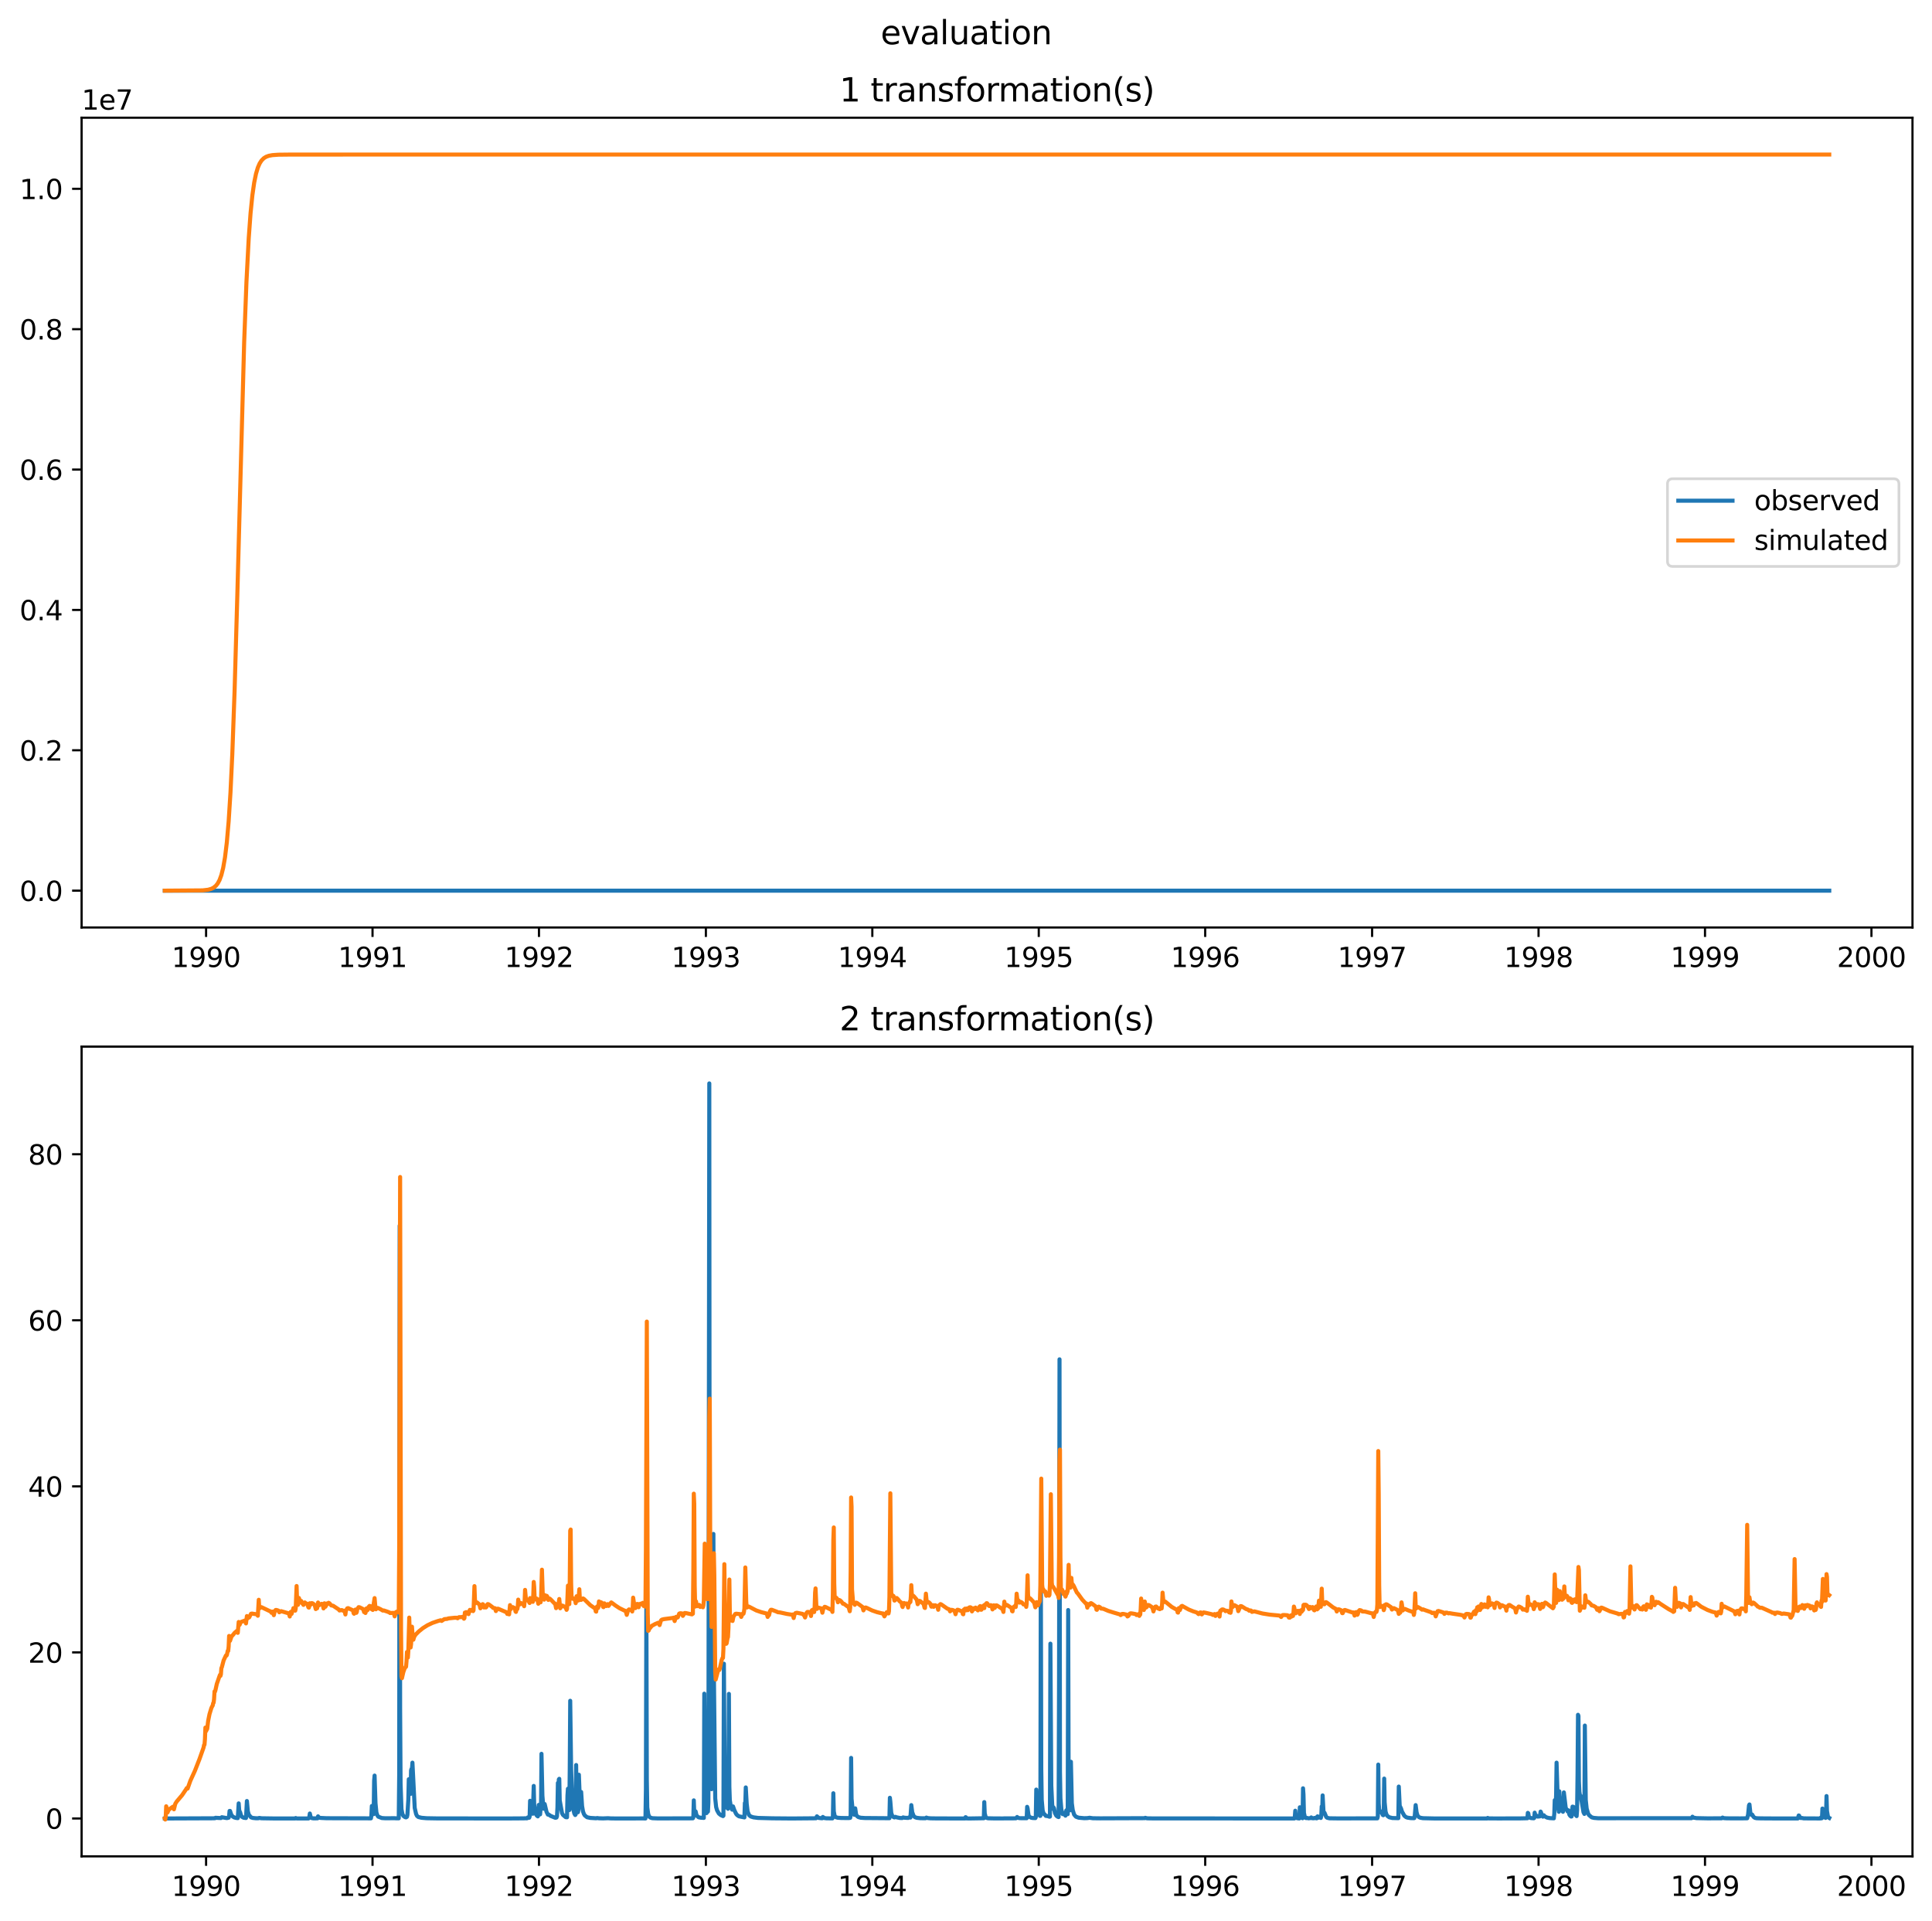 <?xml version="1.0" encoding="utf-8" standalone="no"?>
<!DOCTYPE svg PUBLIC "-//W3C//DTD SVG 1.1//EN"
  "http://www.w3.org/Graphics/SVG/1.1/DTD/svg11.dtd">
<svg xmlns:xlink="http://www.w3.org/1999/xlink" width="712.771pt" height="708.798pt" viewBox="0 0 712.771 708.798" xmlns="http://www.w3.org/2000/svg" version="1.1">
 <defs>
  <style type="text/css">*{stroke-linejoin: round; stroke-linecap: butt}</style>
 </defs>
 <g id="figure_1">
  <g id="patch_1">
   <path d="M 0 708.798 
L 712.771 708.798 
L 712.771 0 
L 0 0 
z
" style="fill: #ffffff"/>
  </g>
  <g id="axes_1">
   <g id="patch_2">
    <path d="M 30.103 342.2 
L 705.571 342.2 
L 705.571 43.44 
L 30.103 43.44 
z
" style="fill: #ffffff"/>
   </g>
   <g id="matplotlib.axis_1">
    <g id="xtick_1">
     <g id="line2d_1">
      <defs>
       <path id="m0e7f3eefa8" d="M 0 0 
L 0 3.5 
" style="stroke: #000000; stroke-width: 0.8"/>
      </defs>
      <g>
       <use xlink:href="#m0e7f3eefa8" x="76.032" y="342.2" style="stroke: #000000; stroke-width: 0.8"/>
      </g>
     </g>
     <g id="text_1">
      <!-- 1990 -->
      <g transform="translate(63.307 356.798) scale(0.1 -0.1)">
       <defs>
        <path id="DejaVuSans-31" d="M 794 531 
L 1825 531 
L 1825 4091 
L 703 3866 
L 703 4441 
L 1819 4666 
L 2450 4666 
L 2450 531 
L 3481 531 
L 3481 0 
L 794 0 
L 794 531 
z
" transform="scale(0.016)"/>
        <path id="DejaVuSans-39" d="M 703 97 
L 703 672 
Q 941 559 1184 500 
Q 1428 441 1663 441 
Q 2288 441 2617 861 
Q 2947 1281 2994 2138 
Q 2813 1869 2534 1725 
Q 2256 1581 1919 1581 
Q 1219 1581 811 2004 
Q 403 2428 403 3163 
Q 403 3881 828 4315 
Q 1253 4750 1959 4750 
Q 2769 4750 3195 4129 
Q 3622 3509 3622 2328 
Q 3622 1225 3098 567 
Q 2575 -91 1691 -91 
Q 1453 -91 1209 -44 
Q 966 3 703 97 
z
M 1959 2075 
Q 2384 2075 2632 2365 
Q 2881 2656 2881 3163 
Q 2881 3666 2632 3958 
Q 2384 4250 1959 4250 
Q 1534 4250 1286 3958 
Q 1038 3666 1038 3163 
Q 1038 2656 1286 2365 
Q 1534 2075 1959 2075 
z
" transform="scale(0.016)"/>
        <path id="DejaVuSans-30" d="M 2034 4250 
Q 1547 4250 1301 3770 
Q 1056 3291 1056 2328 
Q 1056 1369 1301 889 
Q 1547 409 2034 409 
Q 2525 409 2770 889 
Q 3016 1369 3016 2328 
Q 3016 3291 2770 3770 
Q 2525 4250 2034 4250 
z
M 2034 4750 
Q 2819 4750 3233 4129 
Q 3647 3509 3647 2328 
Q 3647 1150 3233 529 
Q 2819 -91 2034 -91 
Q 1250 -91 836 529 
Q 422 1150 422 2328 
Q 422 3509 836 4129 
Q 1250 4750 2034 4750 
z
" transform="scale(0.016)"/>
       </defs>
       <use xlink:href="#DejaVuSans-31"/>
       <use xlink:href="#DejaVuSans-39" x="63.623"/>
       <use xlink:href="#DejaVuSans-39" x="127.246"/>
       <use xlink:href="#DejaVuSans-30" x="190.869"/>
      </g>
     </g>
    </g>
    <g id="xtick_2">
     <g id="line2d_2">
      <g>
       <use xlink:href="#m0e7f3eefa8" x="137.438" y="342.2" style="stroke: #000000; stroke-width: 0.8"/>
      </g>
     </g>
     <g id="text_2">
      <!-- 1991 -->
      <g transform="translate(124.713 356.798) scale(0.1 -0.1)">
       <use xlink:href="#DejaVuSans-31"/>
       <use xlink:href="#DejaVuSans-39" x="63.623"/>
       <use xlink:href="#DejaVuSans-39" x="127.246"/>
       <use xlink:href="#DejaVuSans-31" x="190.869"/>
      </g>
     </g>
    </g>
    <g id="xtick_3">
     <g id="line2d_3">
      <g>
       <use xlink:href="#m0e7f3eefa8" x="198.844" y="342.2" style="stroke: #000000; stroke-width: 0.8"/>
      </g>
     </g>
     <g id="text_3">
      <!-- 1992 -->
      <g transform="translate(186.119 356.798) scale(0.1 -0.1)">
       <defs>
        <path id="DejaVuSans-32" d="M 1228 531 
L 3431 531 
L 3431 0 
L 469 0 
L 469 531 
Q 828 903 1448 1529 
Q 2069 2156 2228 2338 
Q 2531 2678 2651 2914 
Q 2772 3150 2772 3378 
Q 2772 3750 2511 3984 
Q 2250 4219 1831 4219 
Q 1534 4219 1204 4116 
Q 875 4013 500 3803 
L 500 4441 
Q 881 4594 1212 4672 
Q 1544 4750 1819 4750 
Q 2544 4750 2975 4387 
Q 3406 4025 3406 3419 
Q 3406 3131 3298 2873 
Q 3191 2616 2906 2266 
Q 2828 2175 2409 1742 
Q 1991 1309 1228 531 
z
" transform="scale(0.016)"/>
       </defs>
       <use xlink:href="#DejaVuSans-31"/>
       <use xlink:href="#DejaVuSans-39" x="63.623"/>
       <use xlink:href="#DejaVuSans-39" x="127.246"/>
       <use xlink:href="#DejaVuSans-32" x="190.869"/>
      </g>
     </g>
    </g>
    <g id="xtick_4">
     <g id="line2d_4">
      <g>
       <use xlink:href="#m0e7f3eefa8" x="260.418" y="342.2" style="stroke: #000000; stroke-width: 0.8"/>
      </g>
     </g>
     <g id="text_4">
      <!-- 1993 -->
      <g transform="translate(247.693 356.798) scale(0.1 -0.1)">
       <defs>
        <path id="DejaVuSans-33" d="M 2597 2516 
Q 3050 2419 3304 2112 
Q 3559 1806 3559 1356 
Q 3559 666 3084 287 
Q 2609 -91 1734 -91 
Q 1441 -91 1130 -33 
Q 819 25 488 141 
L 488 750 
Q 750 597 1062 519 
Q 1375 441 1716 441 
Q 2309 441 2620 675 
Q 2931 909 2931 1356 
Q 2931 1769 2642 2001 
Q 2353 2234 1838 2234 
L 1294 2234 
L 1294 2753 
L 1863 2753 
Q 2328 2753 2575 2939 
Q 2822 3125 2822 3475 
Q 2822 3834 2567 4026 
Q 2313 4219 1838 4219 
Q 1578 4219 1281 4162 
Q 984 4106 628 3988 
L 628 4550 
Q 988 4650 1302 4700 
Q 1616 4750 1894 4750 
Q 2613 4750 3031 4423 
Q 3450 4097 3450 3541 
Q 3450 3153 3228 2886 
Q 3006 2619 2597 2516 
z
" transform="scale(0.016)"/>
       </defs>
       <use xlink:href="#DejaVuSans-31"/>
       <use xlink:href="#DejaVuSans-39" x="63.623"/>
       <use xlink:href="#DejaVuSans-39" x="127.246"/>
       <use xlink:href="#DejaVuSans-33" x="190.869"/>
      </g>
     </g>
    </g>
    <g id="xtick_5">
     <g id="line2d_5">
      <g>
       <use xlink:href="#m0e7f3eefa8" x="321.825" y="342.2" style="stroke: #000000; stroke-width: 0.8"/>
      </g>
     </g>
     <g id="text_5">
      <!-- 1994 -->
      <g transform="translate(309.1 356.798) scale(0.1 -0.1)">
       <defs>
        <path id="DejaVuSans-34" d="M 2419 4116 
L 825 1625 
L 2419 1625 
L 2419 4116 
z
M 2253 4666 
L 3047 4666 
L 3047 1625 
L 3713 1625 
L 3713 1100 
L 3047 1100 
L 3047 0 
L 2419 0 
L 2419 1100 
L 313 1100 
L 313 1709 
L 2253 4666 
z
" transform="scale(0.016)"/>
       </defs>
       <use xlink:href="#DejaVuSans-31"/>
       <use xlink:href="#DejaVuSans-39" x="63.623"/>
       <use xlink:href="#DejaVuSans-39" x="127.246"/>
       <use xlink:href="#DejaVuSans-34" x="190.869"/>
      </g>
     </g>
    </g>
    <g id="xtick_6">
     <g id="line2d_6">
      <g>
       <use xlink:href="#m0e7f3eefa8" x="383.231" y="342.2" style="stroke: #000000; stroke-width: 0.8"/>
      </g>
     </g>
     <g id="text_6">
      <!-- 1995 -->
      <g transform="translate(370.506 356.798) scale(0.1 -0.1)">
       <defs>
        <path id="DejaVuSans-35" d="M 691 4666 
L 3169 4666 
L 3169 4134 
L 1269 4134 
L 1269 2991 
Q 1406 3038 1543 3061 
Q 1681 3084 1819 3084 
Q 2600 3084 3056 2656 
Q 3513 2228 3513 1497 
Q 3513 744 3044 326 
Q 2575 -91 1722 -91 
Q 1428 -91 1123 -41 
Q 819 9 494 109 
L 494 744 
Q 775 591 1075 516 
Q 1375 441 1709 441 
Q 2250 441 2565 725 
Q 2881 1009 2881 1497 
Q 2881 1984 2565 2268 
Q 2250 2553 1709 2553 
Q 1456 2553 1204 2497 
Q 953 2441 691 2322 
L 691 4666 
z
" transform="scale(0.016)"/>
       </defs>
       <use xlink:href="#DejaVuSans-31"/>
       <use xlink:href="#DejaVuSans-39" x="63.623"/>
       <use xlink:href="#DejaVuSans-39" x="127.246"/>
       <use xlink:href="#DejaVuSans-35" x="190.869"/>
      </g>
     </g>
    </g>
    <g id="xtick_7">
     <g id="line2d_7">
      <g>
       <use xlink:href="#m0e7f3eefa8" x="444.637" y="342.2" style="stroke: #000000; stroke-width: 0.8"/>
      </g>
     </g>
     <g id="text_7">
      <!-- 1996 -->
      <g transform="translate(431.912 356.798) scale(0.1 -0.1)">
       <defs>
        <path id="DejaVuSans-36" d="M 2113 2584 
Q 1688 2584 1439 2293 
Q 1191 2003 1191 1497 
Q 1191 994 1439 701 
Q 1688 409 2113 409 
Q 2538 409 2786 701 
Q 3034 994 3034 1497 
Q 3034 2003 2786 2293 
Q 2538 2584 2113 2584 
z
M 3366 4563 
L 3366 3988 
Q 3128 4100 2886 4159 
Q 2644 4219 2406 4219 
Q 1781 4219 1451 3797 
Q 1122 3375 1075 2522 
Q 1259 2794 1537 2939 
Q 1816 3084 2150 3084 
Q 2853 3084 3261 2657 
Q 3669 2231 3669 1497 
Q 3669 778 3244 343 
Q 2819 -91 2113 -91 
Q 1303 -91 875 529 
Q 447 1150 447 2328 
Q 447 3434 972 4092 
Q 1497 4750 2381 4750 
Q 2619 4750 2861 4703 
Q 3103 4656 3366 4563 
z
" transform="scale(0.016)"/>
       </defs>
       <use xlink:href="#DejaVuSans-31"/>
       <use xlink:href="#DejaVuSans-39" x="63.623"/>
       <use xlink:href="#DejaVuSans-39" x="127.246"/>
       <use xlink:href="#DejaVuSans-36" x="190.869"/>
      </g>
     </g>
    </g>
    <g id="xtick_8">
     <g id="line2d_8">
      <g>
       <use xlink:href="#m0e7f3eefa8" x="506.211" y="342.2" style="stroke: #000000; stroke-width: 0.8"/>
      </g>
     </g>
     <g id="text_8">
      <!-- 1997 -->
      <g transform="translate(493.486 356.798) scale(0.1 -0.1)">
       <defs>
        <path id="DejaVuSans-37" d="M 525 4666 
L 3525 4666 
L 3525 4397 
L 1831 0 
L 1172 0 
L 2766 4134 
L 525 4134 
L 525 4666 
z
" transform="scale(0.016)"/>
       </defs>
       <use xlink:href="#DejaVuSans-31"/>
       <use xlink:href="#DejaVuSans-39" x="63.623"/>
       <use xlink:href="#DejaVuSans-39" x="127.246"/>
       <use xlink:href="#DejaVuSans-37" x="190.869"/>
      </g>
     </g>
    </g>
    <g id="xtick_9">
     <g id="line2d_9">
      <g>
       <use xlink:href="#m0e7f3eefa8" x="567.618" y="342.2" style="stroke: #000000; stroke-width: 0.8"/>
      </g>
     </g>
     <g id="text_9">
      <!-- 1998 -->
      <g transform="translate(554.893 356.798) scale(0.1 -0.1)">
       <defs>
        <path id="DejaVuSans-38" d="M 2034 2216 
Q 1584 2216 1326 1975 
Q 1069 1734 1069 1313 
Q 1069 891 1326 650 
Q 1584 409 2034 409 
Q 2484 409 2743 651 
Q 3003 894 3003 1313 
Q 3003 1734 2745 1975 
Q 2488 2216 2034 2216 
z
M 1403 2484 
Q 997 2584 770 2862 
Q 544 3141 544 3541 
Q 544 4100 942 4425 
Q 1341 4750 2034 4750 
Q 2731 4750 3128 4425 
Q 3525 4100 3525 3541 
Q 3525 3141 3298 2862 
Q 3072 2584 2669 2484 
Q 3125 2378 3379 2068 
Q 3634 1759 3634 1313 
Q 3634 634 3220 271 
Q 2806 -91 2034 -91 
Q 1263 -91 848 271 
Q 434 634 434 1313 
Q 434 1759 690 2068 
Q 947 2378 1403 2484 
z
M 1172 3481 
Q 1172 3119 1398 2916 
Q 1625 2713 2034 2713 
Q 2441 2713 2670 2916 
Q 2900 3119 2900 3481 
Q 2900 3844 2670 4047 
Q 2441 4250 2034 4250 
Q 1625 4250 1398 4047 
Q 1172 3844 1172 3481 
z
" transform="scale(0.016)"/>
       </defs>
       <use xlink:href="#DejaVuSans-31"/>
       <use xlink:href="#DejaVuSans-39" x="63.623"/>
       <use xlink:href="#DejaVuSans-39" x="127.246"/>
       <use xlink:href="#DejaVuSans-38" x="190.869"/>
      </g>
     </g>
    </g>
    <g id="xtick_10">
     <g id="line2d_10">
      <g>
       <use xlink:href="#m0e7f3eefa8" x="629.024" y="342.2" style="stroke: #000000; stroke-width: 0.8"/>
      </g>
     </g>
     <g id="text_10">
      <!-- 1999 -->
      <g transform="translate(616.299 356.798) scale(0.1 -0.1)">
       <use xlink:href="#DejaVuSans-31"/>
       <use xlink:href="#DejaVuSans-39" x="63.623"/>
       <use xlink:href="#DejaVuSans-39" x="127.246"/>
       <use xlink:href="#DejaVuSans-39" x="190.869"/>
      </g>
     </g>
    </g>
    <g id="xtick_11">
     <g id="line2d_11">
      <g>
       <use xlink:href="#m0e7f3eefa8" x="690.43" y="342.2" style="stroke: #000000; stroke-width: 0.8"/>
      </g>
     </g>
     <g id="text_11">
      <!-- 2000 -->
      <g transform="translate(677.705 356.798) scale(0.1 -0.1)">
       <use xlink:href="#DejaVuSans-32"/>
       <use xlink:href="#DejaVuSans-30" x="63.623"/>
       <use xlink:href="#DejaVuSans-30" x="127.246"/>
       <use xlink:href="#DejaVuSans-30" x="190.869"/>
      </g>
     </g>
    </g>
   </g>
   <g id="matplotlib.axis_2">
    <g id="ytick_1">
     <g id="line2d_12">
      <defs>
       <path id="meab9aea983" d="M 0 0 
L -3.5 0 
" style="stroke: #000000; stroke-width: 0.8"/>
      </defs>
      <g>
       <use xlink:href="#meab9aea983" x="30.103" y="328.62" style="stroke: #000000; stroke-width: 0.8"/>
      </g>
     </g>
     <g id="text_12">
      <!-- 0.0 -->
      <g transform="translate(7.2 332.419) scale(0.1 -0.1)">
       <defs>
        <path id="DejaVuSans-2e" d="M 684 794 
L 1344 794 
L 1344 0 
L 684 0 
L 684 794 
z
" transform="scale(0.016)"/>
       </defs>
       <use xlink:href="#DejaVuSans-30"/>
       <use xlink:href="#DejaVuSans-2e" x="63.623"/>
       <use xlink:href="#DejaVuSans-30" x="95.41"/>
      </g>
     </g>
    </g>
    <g id="ytick_2">
     <g id="line2d_13">
      <g>
       <use xlink:href="#meab9aea983" x="30.103" y="276.828" style="stroke: #000000; stroke-width: 0.8"/>
      </g>
     </g>
     <g id="text_13">
      <!-- 0.2 -->
      <g transform="translate(7.2 280.628) scale(0.1 -0.1)">
       <use xlink:href="#DejaVuSans-30"/>
       <use xlink:href="#DejaVuSans-2e" x="63.623"/>
       <use xlink:href="#DejaVuSans-32" x="95.41"/>
      </g>
     </g>
    </g>
    <g id="ytick_3">
     <g id="line2d_14">
      <g>
       <use xlink:href="#meab9aea983" x="30.103" y="225.037" style="stroke: #000000; stroke-width: 0.8"/>
      </g>
     </g>
     <g id="text_14">
      <!-- 0.4 -->
      <g transform="translate(7.2 228.836) scale(0.1 -0.1)">
       <use xlink:href="#DejaVuSans-30"/>
       <use xlink:href="#DejaVuSans-2e" x="63.623"/>
       <use xlink:href="#DejaVuSans-34" x="95.41"/>
      </g>
     </g>
    </g>
    <g id="ytick_4">
     <g id="line2d_15">
      <g>
       <use xlink:href="#meab9aea983" x="30.103" y="173.245" style="stroke: #000000; stroke-width: 0.8"/>
      </g>
     </g>
     <g id="text_15">
      <!-- 0.6 -->
      <g transform="translate(7.2 177.044) scale(0.1 -0.1)">
       <use xlink:href="#DejaVuSans-30"/>
       <use xlink:href="#DejaVuSans-2e" x="63.623"/>
       <use xlink:href="#DejaVuSans-36" x="95.41"/>
      </g>
     </g>
    </g>
    <g id="ytick_5">
     <g id="line2d_16">
      <g>
       <use xlink:href="#meab9aea983" x="30.103" y="121.454" style="stroke: #000000; stroke-width: 0.8"/>
      </g>
     </g>
     <g id="text_16">
      <!-- 0.8 -->
      <g transform="translate(7.2 125.253) scale(0.1 -0.1)">
       <use xlink:href="#DejaVuSans-30"/>
       <use xlink:href="#DejaVuSans-2e" x="63.623"/>
       <use xlink:href="#DejaVuSans-38" x="95.41"/>
      </g>
     </g>
    </g>
    <g id="ytick_6">
     <g id="line2d_17">
      <g>
       <use xlink:href="#meab9aea983" x="30.103" y="69.662" style="stroke: #000000; stroke-width: 0.8"/>
      </g>
     </g>
     <g id="text_17">
      <!-- 1.0 -->
      <g transform="translate(7.2 73.461) scale(0.1 -0.1)">
       <use xlink:href="#DejaVuSans-31"/>
       <use xlink:href="#DejaVuSans-2e" x="63.623"/>
       <use xlink:href="#DejaVuSans-30" x="95.41"/>
      </g>
     </g>
    </g>
    <g id="text_18">
     <!-- 1e7 -->
     <g transform="translate(30.103 40.44) scale(0.1 -0.1)">
      <defs>
       <path id="DejaVuSans-65" d="M 3597 1894 
L 3597 1613 
L 953 1613 
Q 991 1019 1311 708 
Q 1631 397 2203 397 
Q 2534 397 2845 478 
Q 3156 559 3463 722 
L 3463 178 
Q 3153 47 2828 -22 
Q 2503 -91 2169 -91 
Q 1331 -91 842 396 
Q 353 884 353 1716 
Q 353 2575 817 3079 
Q 1281 3584 2069 3584 
Q 2775 3584 3186 3129 
Q 3597 2675 3597 1894 
z
M 3022 2063 
Q 3016 2534 2758 2815 
Q 2500 3097 2075 3097 
Q 1594 3097 1305 2825 
Q 1016 2553 972 2059 
L 3022 2063 
z
" transform="scale(0.016)"/>
      </defs>
      <use xlink:href="#DejaVuSans-31"/>
      <use xlink:href="#DejaVuSans-65" x="63.623"/>
      <use xlink:href="#DejaVuSans-37" x="125.146"/>
     </g>
    </g>
   </g>
   <g id="line2d_18">
    <path d="M 60.806 328.62 
L 674.868 328.62 
L 674.868 328.62 
" clip-path="url(#pa90fcb958b)" style="fill: none; stroke: #1f77b4; stroke-width: 1.5; stroke-linecap: square"/>
   </g>
   <g id="line2d_19">
    <path d="M 60.806 328.62 
L 74.77 328.515 
L 76.789 328.279 
L 77.966 327.942 
L 78.807 327.515 
L 79.649 326.82 
L 80.322 325.964 
L 80.995 324.706 
L 81.668 322.865 
L 82.34 320.185 
L 83.013 316.316 
L 83.686 310.793 
L 84.359 303.034 
L 85.032 292.38 
L 85.705 278.2 
L 86.546 254.94 
L 87.556 219.596 
L 90.079 126.294 
L 90.92 104.094 
L 91.762 87.922 
L 92.435 78.693 
L 93.108 72.049 
L 93.781 67.357 
L 94.453 64.09 
L 95.126 61.836 
L 95.799 60.292 
L 96.472 59.239 
L 97.313 58.384 
L 98.155 57.857 
L 99.164 57.486 
L 100.51 57.233 
L 102.697 57.08 
L 107.744 57.024 
L 172.683 57.021 
L 674.868 57.021 
L 674.868 57.021 
" clip-path="url(#pa90fcb958b)" style="fill: none; stroke: #ff7f0e; stroke-width: 1.5; stroke-linecap: square"/>
   </g>
   <g id="patch_3">
    <path d="M 30.103 342.2 
L 30.103 43.44 
" style="fill: none; stroke: #000000; stroke-width: 0.8; stroke-linejoin: miter; stroke-linecap: square"/>
   </g>
   <g id="patch_4">
    <path d="M 705.571 342.2 
L 705.571 43.44 
" style="fill: none; stroke: #000000; stroke-width: 0.8; stroke-linejoin: miter; stroke-linecap: square"/>
   </g>
   <g id="patch_5">
    <path d="M 30.103 342.2 
L 705.571 342.2 
" style="fill: none; stroke: #000000; stroke-width: 0.8; stroke-linejoin: miter; stroke-linecap: square"/>
   </g>
   <g id="patch_6">
    <path d="M 30.103 43.44 
L 705.571 43.44 
" style="fill: none; stroke: #000000; stroke-width: 0.8; stroke-linejoin: miter; stroke-linecap: square"/>
   </g>
   <g id="text_19">
    <!-- 1 transformation(s) -->
    <g transform="translate(309.722 37.44) scale(0.12 -0.12)">
     <defs>
      <path id="DejaVuSans-20" transform="scale(0.016)"/>
      <path id="DejaVuSans-74" d="M 1172 4494 
L 1172 3500 
L 2356 3500 
L 2356 3053 
L 1172 3053 
L 1172 1153 
Q 1172 725 1289 603 
Q 1406 481 1766 481 
L 2356 481 
L 2356 0 
L 1766 0 
Q 1100 0 847 248 
Q 594 497 594 1153 
L 594 3053 
L 172 3053 
L 172 3500 
L 594 3500 
L 594 4494 
L 1172 4494 
z
" transform="scale(0.016)"/>
      <path id="DejaVuSans-72" d="M 2631 2963 
Q 2534 3019 2420 3045 
Q 2306 3072 2169 3072 
Q 1681 3072 1420 2755 
Q 1159 2438 1159 1844 
L 1159 0 
L 581 0 
L 581 3500 
L 1159 3500 
L 1159 2956 
Q 1341 3275 1631 3429 
Q 1922 3584 2338 3584 
Q 2397 3584 2469 3576 
Q 2541 3569 2628 3553 
L 2631 2963 
z
" transform="scale(0.016)"/>
      <path id="DejaVuSans-61" d="M 2194 1759 
Q 1497 1759 1228 1600 
Q 959 1441 959 1056 
Q 959 750 1161 570 
Q 1363 391 1709 391 
Q 2188 391 2477 730 
Q 2766 1069 2766 1631 
L 2766 1759 
L 2194 1759 
z
M 3341 1997 
L 3341 0 
L 2766 0 
L 2766 531 
Q 2569 213 2275 61 
Q 1981 -91 1556 -91 
Q 1019 -91 701 211 
Q 384 513 384 1019 
Q 384 1609 779 1909 
Q 1175 2209 1959 2209 
L 2766 2209 
L 2766 2266 
Q 2766 2663 2505 2880 
Q 2244 3097 1772 3097 
Q 1472 3097 1187 3025 
Q 903 2953 641 2809 
L 641 3341 
Q 956 3463 1253 3523 
Q 1550 3584 1831 3584 
Q 2591 3584 2966 3190 
Q 3341 2797 3341 1997 
z
" transform="scale(0.016)"/>
      <path id="DejaVuSans-6e" d="M 3513 2113 
L 3513 0 
L 2938 0 
L 2938 2094 
Q 2938 2591 2744 2837 
Q 2550 3084 2163 3084 
Q 1697 3084 1428 2787 
Q 1159 2491 1159 1978 
L 1159 0 
L 581 0 
L 581 3500 
L 1159 3500 
L 1159 2956 
Q 1366 3272 1645 3428 
Q 1925 3584 2291 3584 
Q 2894 3584 3203 3211 
Q 3513 2838 3513 2113 
z
" transform="scale(0.016)"/>
      <path id="DejaVuSans-73" d="M 2834 3397 
L 2834 2853 
Q 2591 2978 2328 3040 
Q 2066 3103 1784 3103 
Q 1356 3103 1142 2972 
Q 928 2841 928 2578 
Q 928 2378 1081 2264 
Q 1234 2150 1697 2047 
L 1894 2003 
Q 2506 1872 2764 1633 
Q 3022 1394 3022 966 
Q 3022 478 2636 193 
Q 2250 -91 1575 -91 
Q 1294 -91 989 -36 
Q 684 19 347 128 
L 347 722 
Q 666 556 975 473 
Q 1284 391 1588 391 
Q 1994 391 2212 530 
Q 2431 669 2431 922 
Q 2431 1156 2273 1281 
Q 2116 1406 1581 1522 
L 1381 1569 
Q 847 1681 609 1914 
Q 372 2147 372 2553 
Q 372 3047 722 3315 
Q 1072 3584 1716 3584 
Q 2034 3584 2315 3537 
Q 2597 3491 2834 3397 
z
" transform="scale(0.016)"/>
      <path id="DejaVuSans-66" d="M 2375 4863 
L 2375 4384 
L 1825 4384 
Q 1516 4384 1395 4259 
Q 1275 4134 1275 3809 
L 1275 3500 
L 2222 3500 
L 2222 3053 
L 1275 3053 
L 1275 0 
L 697 0 
L 697 3053 
L 147 3053 
L 147 3500 
L 697 3500 
L 697 3744 
Q 697 4328 969 4595 
Q 1241 4863 1831 4863 
L 2375 4863 
z
" transform="scale(0.016)"/>
      <path id="DejaVuSans-6f" d="M 1959 3097 
Q 1497 3097 1228 2736 
Q 959 2375 959 1747 
Q 959 1119 1226 758 
Q 1494 397 1959 397 
Q 2419 397 2687 759 
Q 2956 1122 2956 1747 
Q 2956 2369 2687 2733 
Q 2419 3097 1959 3097 
z
M 1959 3584 
Q 2709 3584 3137 3096 
Q 3566 2609 3566 1747 
Q 3566 888 3137 398 
Q 2709 -91 1959 -91 
Q 1206 -91 779 398 
Q 353 888 353 1747 
Q 353 2609 779 3096 
Q 1206 3584 1959 3584 
z
" transform="scale(0.016)"/>
      <path id="DejaVuSans-6d" d="M 3328 2828 
Q 3544 3216 3844 3400 
Q 4144 3584 4550 3584 
Q 5097 3584 5394 3201 
Q 5691 2819 5691 2113 
L 5691 0 
L 5113 0 
L 5113 2094 
Q 5113 2597 4934 2840 
Q 4756 3084 4391 3084 
Q 3944 3084 3684 2787 
Q 3425 2491 3425 1978 
L 3425 0 
L 2847 0 
L 2847 2094 
Q 2847 2600 2669 2842 
Q 2491 3084 2119 3084 
Q 1678 3084 1418 2786 
Q 1159 2488 1159 1978 
L 1159 0 
L 581 0 
L 581 3500 
L 1159 3500 
L 1159 2956 
Q 1356 3278 1631 3431 
Q 1906 3584 2284 3584 
Q 2666 3584 2933 3390 
Q 3200 3197 3328 2828 
z
" transform="scale(0.016)"/>
      <path id="DejaVuSans-69" d="M 603 3500 
L 1178 3500 
L 1178 0 
L 603 0 
L 603 3500 
z
M 603 4863 
L 1178 4863 
L 1178 4134 
L 603 4134 
L 603 4863 
z
" transform="scale(0.016)"/>
      <path id="DejaVuSans-28" d="M 1984 4856 
Q 1566 4138 1362 3434 
Q 1159 2731 1159 2009 
Q 1159 1288 1364 580 
Q 1569 -128 1984 -844 
L 1484 -844 
Q 1016 -109 783 600 
Q 550 1309 550 2009 
Q 550 2706 781 3412 
Q 1013 4119 1484 4856 
L 1984 4856 
z
" transform="scale(0.016)"/>
      <path id="DejaVuSans-29" d="M 513 4856 
L 1013 4856 
Q 1481 4119 1714 3412 
Q 1947 2706 1947 2009 
Q 1947 1309 1714 600 
Q 1481 -109 1013 -844 
L 513 -844 
Q 928 -128 1133 580 
Q 1338 1288 1338 2009 
Q 1338 2731 1133 3434 
Q 928 4138 513 4856 
z
" transform="scale(0.016)"/>
     </defs>
     <use xlink:href="#DejaVuSans-31"/>
     <use xlink:href="#DejaVuSans-20" x="63.623"/>
     <use xlink:href="#DejaVuSans-74" x="95.41"/>
     <use xlink:href="#DejaVuSans-72" x="134.619"/>
     <use xlink:href="#DejaVuSans-61" x="175.732"/>
     <use xlink:href="#DejaVuSans-6e" x="237.012"/>
     <use xlink:href="#DejaVuSans-73" x="300.391"/>
     <use xlink:href="#DejaVuSans-66" x="352.49"/>
     <use xlink:href="#DejaVuSans-6f" x="387.695"/>
     <use xlink:href="#DejaVuSans-72" x="448.877"/>
     <use xlink:href="#DejaVuSans-6d" x="488.24"/>
     <use xlink:href="#DejaVuSans-61" x="585.652"/>
     <use xlink:href="#DejaVuSans-74" x="646.932"/>
     <use xlink:href="#DejaVuSans-69" x="686.141"/>
     <use xlink:href="#DejaVuSans-6f" x="713.924"/>
     <use xlink:href="#DejaVuSans-6e" x="775.105"/>
     <use xlink:href="#DejaVuSans-28" x="838.484"/>
     <use xlink:href="#DejaVuSans-73" x="877.498"/>
     <use xlink:href="#DejaVuSans-29" x="929.598"/>
    </g>
   </g>
   <g id="legend_1">
    <g id="patch_7">
     <path d="M 617.177 208.998 
L 698.571 208.998 
Q 700.571 208.998 700.571 206.998 
L 700.571 178.642 
Q 700.571 176.642 698.571 176.642 
L 617.177 176.642 
Q 615.177 176.642 615.177 178.642 
L 615.177 206.998 
Q 615.177 208.998 617.177 208.998 
z
" style="fill: #ffffff; opacity: 0.8; stroke: #cccccc; stroke-linejoin: miter"/>
    </g>
    <g id="line2d_20">
     <path d="M 619.177 184.74 
L 629.177 184.74 
L 639.177 184.74 
" style="fill: none; stroke: #1f77b4; stroke-width: 1.5; stroke-linecap: square"/>
    </g>
    <g id="text_20">
     <!-- observed -->
     <g transform="translate(647.177 188.24) scale(0.1 -0.1)">
      <defs>
       <path id="DejaVuSans-62" d="M 3116 1747 
Q 3116 2381 2855 2742 
Q 2594 3103 2138 3103 
Q 1681 3103 1420 2742 
Q 1159 2381 1159 1747 
Q 1159 1113 1420 752 
Q 1681 391 2138 391 
Q 2594 391 2855 752 
Q 3116 1113 3116 1747 
z
M 1159 2969 
Q 1341 3281 1617 3432 
Q 1894 3584 2278 3584 
Q 2916 3584 3314 3078 
Q 3713 2572 3713 1747 
Q 3713 922 3314 415 
Q 2916 -91 2278 -91 
Q 1894 -91 1617 61 
Q 1341 213 1159 525 
L 1159 0 
L 581 0 
L 581 4863 
L 1159 4863 
L 1159 2969 
z
" transform="scale(0.016)"/>
       <path id="DejaVuSans-76" d="M 191 3500 
L 800 3500 
L 1894 563 
L 2988 3500 
L 3597 3500 
L 2284 0 
L 1503 0 
L 191 3500 
z
" transform="scale(0.016)"/>
       <path id="DejaVuSans-64" d="M 2906 2969 
L 2906 4863 
L 3481 4863 
L 3481 0 
L 2906 0 
L 2906 525 
Q 2725 213 2448 61 
Q 2172 -91 1784 -91 
Q 1150 -91 751 415 
Q 353 922 353 1747 
Q 353 2572 751 3078 
Q 1150 3584 1784 3584 
Q 2172 3584 2448 3432 
Q 2725 3281 2906 2969 
z
M 947 1747 
Q 947 1113 1208 752 
Q 1469 391 1925 391 
Q 2381 391 2643 752 
Q 2906 1113 2906 1747 
Q 2906 2381 2643 2742 
Q 2381 3103 1925 3103 
Q 1469 3103 1208 2742 
Q 947 2381 947 1747 
z
" transform="scale(0.016)"/>
      </defs>
      <use xlink:href="#DejaVuSans-6f"/>
      <use xlink:href="#DejaVuSans-62" x="61.182"/>
      <use xlink:href="#DejaVuSans-73" x="124.658"/>
      <use xlink:href="#DejaVuSans-65" x="176.758"/>
      <use xlink:href="#DejaVuSans-72" x="238.281"/>
      <use xlink:href="#DejaVuSans-76" x="279.395"/>
      <use xlink:href="#DejaVuSans-65" x="338.574"/>
      <use xlink:href="#DejaVuSans-64" x="400.098"/>
     </g>
    </g>
    <g id="line2d_21">
     <path d="M 619.177 199.418 
L 629.177 199.418 
L 639.177 199.418 
" style="fill: none; stroke: #ff7f0e; stroke-width: 1.5; stroke-linecap: square"/>
    </g>
    <g id="text_21">
     <!-- simulated -->
     <g transform="translate(647.177 202.918) scale(0.1 -0.1)">
      <defs>
       <path id="DejaVuSans-75" d="M 544 1381 
L 544 3500 
L 1119 3500 
L 1119 1403 
Q 1119 906 1312 657 
Q 1506 409 1894 409 
Q 2359 409 2629 706 
Q 2900 1003 2900 1516 
L 2900 3500 
L 3475 3500 
L 3475 0 
L 2900 0 
L 2900 538 
Q 2691 219 2414 64 
Q 2138 -91 1772 -91 
Q 1169 -91 856 284 
Q 544 659 544 1381 
z
M 1991 3584 
L 1991 3584 
z
" transform="scale(0.016)"/>
       <path id="DejaVuSans-6c" d="M 603 4863 
L 1178 4863 
L 1178 0 
L 603 0 
L 603 4863 
z
" transform="scale(0.016)"/>
      </defs>
      <use xlink:href="#DejaVuSans-73"/>
      <use xlink:href="#DejaVuSans-69" x="52.1"/>
      <use xlink:href="#DejaVuSans-6d" x="79.883"/>
      <use xlink:href="#DejaVuSans-75" x="177.295"/>
      <use xlink:href="#DejaVuSans-6c" x="240.674"/>
      <use xlink:href="#DejaVuSans-61" x="268.457"/>
      <use xlink:href="#DejaVuSans-74" x="329.736"/>
      <use xlink:href="#DejaVuSans-65" x="368.945"/>
      <use xlink:href="#DejaVuSans-64" x="430.469"/>
     </g>
    </g>
   </g>
  </g>
  <g id="axes_2">
   <g id="patch_8">
    <path d="M 30.103 684.92 
L 705.571 684.92 
L 705.571 386.16 
L 30.103 386.16 
z
" style="fill: #ffffff"/>
   </g>
   <g id="matplotlib.axis_3">
    <g id="xtick_12">
     <g id="line2d_22">
      <g>
       <use xlink:href="#m0e7f3eefa8" x="76.032" y="684.92" style="stroke: #000000; stroke-width: 0.8"/>
      </g>
     </g>
     <g id="text_22">
      <!-- 1990 -->
      <g transform="translate(63.307 699.518) scale(0.1 -0.1)">
       <use xlink:href="#DejaVuSans-31"/>
       <use xlink:href="#DejaVuSans-39" x="63.623"/>
       <use xlink:href="#DejaVuSans-39" x="127.246"/>
       <use xlink:href="#DejaVuSans-30" x="190.869"/>
      </g>
     </g>
    </g>
    <g id="xtick_13">
     <g id="line2d_23">
      <g>
       <use xlink:href="#m0e7f3eefa8" x="137.438" y="684.92" style="stroke: #000000; stroke-width: 0.8"/>
      </g>
     </g>
     <g id="text_23">
      <!-- 1991 -->
      <g transform="translate(124.713 699.518) scale(0.1 -0.1)">
       <use xlink:href="#DejaVuSans-31"/>
       <use xlink:href="#DejaVuSans-39" x="63.623"/>
       <use xlink:href="#DejaVuSans-39" x="127.246"/>
       <use xlink:href="#DejaVuSans-31" x="190.869"/>
      </g>
     </g>
    </g>
    <g id="xtick_14">
     <g id="line2d_24">
      <g>
       <use xlink:href="#m0e7f3eefa8" x="198.844" y="684.92" style="stroke: #000000; stroke-width: 0.8"/>
      </g>
     </g>
     <g id="text_24">
      <!-- 1992 -->
      <g transform="translate(186.119 699.518) scale(0.1 -0.1)">
       <use xlink:href="#DejaVuSans-31"/>
       <use xlink:href="#DejaVuSans-39" x="63.623"/>
       <use xlink:href="#DejaVuSans-39" x="127.246"/>
       <use xlink:href="#DejaVuSans-32" x="190.869"/>
      </g>
     </g>
    </g>
    <g id="xtick_15">
     <g id="line2d_25">
      <g>
       <use xlink:href="#m0e7f3eefa8" x="260.418" y="684.92" style="stroke: #000000; stroke-width: 0.8"/>
      </g>
     </g>
     <g id="text_25">
      <!-- 1993 -->
      <g transform="translate(247.693 699.518) scale(0.1 -0.1)">
       <use xlink:href="#DejaVuSans-31"/>
       <use xlink:href="#DejaVuSans-39" x="63.623"/>
       <use xlink:href="#DejaVuSans-39" x="127.246"/>
       <use xlink:href="#DejaVuSans-33" x="190.869"/>
      </g>
     </g>
    </g>
    <g id="xtick_16">
     <g id="line2d_26">
      <g>
       <use xlink:href="#m0e7f3eefa8" x="321.825" y="684.92" style="stroke: #000000; stroke-width: 0.8"/>
      </g>
     </g>
     <g id="text_26">
      <!-- 1994 -->
      <g transform="translate(309.1 699.518) scale(0.1 -0.1)">
       <use xlink:href="#DejaVuSans-31"/>
       <use xlink:href="#DejaVuSans-39" x="63.623"/>
       <use xlink:href="#DejaVuSans-39" x="127.246"/>
       <use xlink:href="#DejaVuSans-34" x="190.869"/>
      </g>
     </g>
    </g>
    <g id="xtick_17">
     <g id="line2d_27">
      <g>
       <use xlink:href="#m0e7f3eefa8" x="383.231" y="684.92" style="stroke: #000000; stroke-width: 0.8"/>
      </g>
     </g>
     <g id="text_27">
      <!-- 1995 -->
      <g transform="translate(370.506 699.518) scale(0.1 -0.1)">
       <use xlink:href="#DejaVuSans-31"/>
       <use xlink:href="#DejaVuSans-39" x="63.623"/>
       <use xlink:href="#DejaVuSans-39" x="127.246"/>
       <use xlink:href="#DejaVuSans-35" x="190.869"/>
      </g>
     </g>
    </g>
    <g id="xtick_18">
     <g id="line2d_28">
      <g>
       <use xlink:href="#m0e7f3eefa8" x="444.637" y="684.92" style="stroke: #000000; stroke-width: 0.8"/>
      </g>
     </g>
     <g id="text_28">
      <!-- 1996 -->
      <g transform="translate(431.912 699.518) scale(0.1 -0.1)">
       <use xlink:href="#DejaVuSans-31"/>
       <use xlink:href="#DejaVuSans-39" x="63.623"/>
       <use xlink:href="#DejaVuSans-39" x="127.246"/>
       <use xlink:href="#DejaVuSans-36" x="190.869"/>
      </g>
     </g>
    </g>
    <g id="xtick_19">
     <g id="line2d_29">
      <g>
       <use xlink:href="#m0e7f3eefa8" x="506.211" y="684.92" style="stroke: #000000; stroke-width: 0.8"/>
      </g>
     </g>
     <g id="text_29">
      <!-- 1997 -->
      <g transform="translate(493.486 699.518) scale(0.1 -0.1)">
       <use xlink:href="#DejaVuSans-31"/>
       <use xlink:href="#DejaVuSans-39" x="63.623"/>
       <use xlink:href="#DejaVuSans-39" x="127.246"/>
       <use xlink:href="#DejaVuSans-37" x="190.869"/>
      </g>
     </g>
    </g>
    <g id="xtick_20">
     <g id="line2d_30">
      <g>
       <use xlink:href="#m0e7f3eefa8" x="567.618" y="684.92" style="stroke: #000000; stroke-width: 0.8"/>
      </g>
     </g>
     <g id="text_30">
      <!-- 1998 -->
      <g transform="translate(554.893 699.518) scale(0.1 -0.1)">
       <use xlink:href="#DejaVuSans-31"/>
       <use xlink:href="#DejaVuSans-39" x="63.623"/>
       <use xlink:href="#DejaVuSans-39" x="127.246"/>
       <use xlink:href="#DejaVuSans-38" x="190.869"/>
      </g>
     </g>
    </g>
    <g id="xtick_21">
     <g id="line2d_31">
      <g>
       <use xlink:href="#m0e7f3eefa8" x="629.024" y="684.92" style="stroke: #000000; stroke-width: 0.8"/>
      </g>
     </g>
     <g id="text_31">
      <!-- 1999 -->
      <g transform="translate(616.299 699.518) scale(0.1 -0.1)">
       <use xlink:href="#DejaVuSans-31"/>
       <use xlink:href="#DejaVuSans-39" x="63.623"/>
       <use xlink:href="#DejaVuSans-39" x="127.246"/>
       <use xlink:href="#DejaVuSans-39" x="190.869"/>
      </g>
     </g>
    </g>
    <g id="xtick_22">
     <g id="line2d_32">
      <g>
       <use xlink:href="#m0e7f3eefa8" x="690.43" y="684.92" style="stroke: #000000; stroke-width: 0.8"/>
      </g>
     </g>
     <g id="text_32">
      <!-- 2000 -->
      <g transform="translate(677.705 699.518) scale(0.1 -0.1)">
       <use xlink:href="#DejaVuSans-32"/>
       <use xlink:href="#DejaVuSans-30" x="63.623"/>
       <use xlink:href="#DejaVuSans-30" x="127.246"/>
       <use xlink:href="#DejaVuSans-30" x="190.869"/>
      </g>
     </g>
    </g>
   </g>
   <g id="matplotlib.axis_4">
    <g id="ytick_7">
     <g id="line2d_33">
      <g>
       <use xlink:href="#meab9aea983" x="30.103" y="670.951" style="stroke: #000000; stroke-width: 0.8"/>
      </g>
     </g>
     <g id="text_33">
      <!-- 0 -->
      <g transform="translate(16.741 674.75) scale(0.1 -0.1)">
       <use xlink:href="#DejaVuSans-30"/>
      </g>
     </g>
    </g>
    <g id="ytick_8">
     <g id="line2d_34">
      <g>
       <use xlink:href="#meab9aea983" x="30.103" y="609.682" style="stroke: #000000; stroke-width: 0.8"/>
      </g>
     </g>
     <g id="text_34">
      <!-- 20 -->
      <g transform="translate(10.378 613.482) scale(0.1 -0.1)">
       <use xlink:href="#DejaVuSans-32"/>
       <use xlink:href="#DejaVuSans-30" x="63.623"/>
      </g>
     </g>
    </g>
    <g id="ytick_9">
     <g id="line2d_35">
      <g>
       <use xlink:href="#meab9aea983" x="30.103" y="548.414" style="stroke: #000000; stroke-width: 0.8"/>
      </g>
     </g>
     <g id="text_35">
      <!-- 40 -->
      <g transform="translate(10.378 552.213) scale(0.1 -0.1)">
       <use xlink:href="#DejaVuSans-34"/>
       <use xlink:href="#DejaVuSans-30" x="63.623"/>
      </g>
     </g>
    </g>
    <g id="ytick_10">
     <g id="line2d_36">
      <g>
       <use xlink:href="#meab9aea983" x="30.103" y="487.145" style="stroke: #000000; stroke-width: 0.8"/>
      </g>
     </g>
     <g id="text_36">
      <!-- 60 -->
      <g transform="translate(10.378 490.944) scale(0.1 -0.1)">
       <use xlink:href="#DejaVuSans-36"/>
       <use xlink:href="#DejaVuSans-30" x="63.623"/>
      </g>
     </g>
    </g>
    <g id="ytick_11">
     <g id="line2d_37">
      <g>
       <use xlink:href="#meab9aea983" x="30.103" y="425.876" style="stroke: #000000; stroke-width: 0.8"/>
      </g>
     </g>
     <g id="text_37">
      <!-- 80 -->
      <g transform="translate(10.378 429.676) scale(0.1 -0.1)">
       <use xlink:href="#DejaVuSans-38"/>
       <use xlink:href="#DejaVuSans-30" x="63.623"/>
      </g>
     </g>
    </g>
   </g>
   <g id="line2d_38">
    <path d="M 60.806 670.951 
L 78.807 670.878 
L 79.144 670.856 
L 79.312 670.856 
L 79.48 670.697 
L 81.499 670.8 
L 81.836 670.49 
L 83.686 670.816 
L 84.359 670.657 
L 84.528 669.917 
L 84.696 668.167 
L 84.864 668.167 
L 85.369 669.679 
L 85.873 670.227 
L 86.378 670.546 
L 87.051 670.744 
L 87.724 670.824 
L 88.06 665.384 
L 88.229 667.69 
L 88.397 668.406 
L 88.565 668.565 
L 88.902 669.758 
L 89.238 670.315 
L 89.911 670.689 
L 90.752 670.784 
L 91.089 664.509 
L 91.425 668.247 
L 91.762 669.52 
L 92.603 670.53 
L 93.276 670.752 
L 94.453 670.872 
L 95.295 670.872 
L 95.631 670.736 
L 96.472 670.873 
L 101.015 670.942 
L 102.361 670.951 
L 108.922 670.942 
L 109.09 670.784 
L 109.426 670.938 
L 111.95 670.951 
L 112.791 670.95 
L 113.801 670.95 
L 113.969 670.808 
L 114.137 670.307 
L 114.305 669.122 
L 114.642 670.546 
L 114.978 670.808 
L 115.651 670.911 
L 117.165 670.895 
L 117.334 670.164 
L 117.502 670.585 
L 118.343 670.752 
L 120.53 670.856 
L 136.849 670.902 
L 137.017 669.838 
L 137.185 666.338 
L 137.354 668.724 
L 137.858 669.361 
L 138.027 657.033 
L 138.195 655.124 
L 138.531 665.304 
L 138.868 668.724 
L 139.204 669.758 
L 139.541 670.275 
L 140.887 670.792 
L 142.233 670.878 
L 145.429 670.848 
L 146.102 670.883 
L 147.111 670.895 
L 147.28 654.806 
L 147.448 452.233 
L 147.616 630.389 
L 147.784 658.146 
L 148.121 667.531 
L 148.457 669.281 
L 148.794 669.997 
L 149.467 670.482 
L 149.803 670.546 
L 150.14 670.339 
L 150.308 669.599 
L 150.644 664.032 
L 150.813 656.476 
L 150.981 657.669 
L 151.149 656.635 
L 151.485 661.884 
L 151.654 653.215 
L 151.822 652.658 
L 151.99 652.658 
L 152.158 650.352 
L 153 667.054 
L 153.504 669.281 
L 153.841 669.997 
L 154.346 670.41 
L 155.523 670.697 
L 157.374 670.856 
L 161.075 670.921 
L 186.815 670.951 
L 193.376 670.906 
L 193.713 670.875 
L 194.386 670.895 
L 194.554 670.84 
L 194.722 670.562 
L 195.227 670.689 
L 195.395 670.275 
L 195.563 664.429 
L 195.732 668.247 
L 195.9 669.122 
L 196.573 669.201 
L 196.909 658.942 
L 197.077 665.861 
L 197.414 668.167 
L 197.75 669.44 
L 198.087 669.917 
L 198.423 670.18 
L 198.592 669.44 
L 198.76 665.941 
L 199.096 668.963 
L 199.265 669.44 
L 199.433 667.372 
L 199.601 667.134 
L 199.769 647.091 
L 200.106 662.521 
L 200.442 666.577 
L 200.61 667.372 
L 200.779 665.781 
L 200.947 665.622 
L 201.62 668.486 
L 202.125 669.52 
L 202.293 669.44 
L 202.798 669.758 
L 203.134 669.997 
L 204.816 670.681 
L 205.153 670.657 
L 205.321 670.585 
L 205.489 670.076 
L 205.658 666.895 
L 205.826 657.828 
L 205.994 662.68 
L 206.162 656.555 
L 206.33 656.317 
L 206.499 664.27 
L 207.34 668.963 
L 207.676 669.599 
L 208.686 670.466 
L 209.19 670.514 
L 209.359 662.441 
L 209.527 659.976 
L 210.032 667.849 
L 210.2 652.738 
L 210.368 627.525 
L 210.705 652.738 
L 211.041 661.884 
L 211.546 667.69 
L 211.882 669.122 
L 212.219 669.679 
L 212.387 669.44 
L 212.555 651.227 
L 212.723 663.316 
L 213.06 667.849 
L 213.228 668.645 
L 213.396 667.69 
L 213.565 654.806 
L 213.901 663.555 
L 214.069 662.282 
L 214.238 662.441 
L 214.406 661.168 
L 214.742 666.338 
L 215.079 668.326 
L 215.415 669.281 
L 215.752 669.838 
L 216.593 670.498 
L 217.771 670.744 
L 219.958 670.877 
L 220.294 670.784 
L 220.967 670.878 
L 222.481 670.922 
L 224.332 670.848 
L 225.173 670.913 
L 227.192 670.946 
L 235.94 670.936 
L 236.613 670.919 
L 238.127 670.95 
L 238.295 660.214 
L 238.464 588.236 
L 238.632 656.635 
L 238.8 666.895 
L 239.137 669.281 
L 239.473 670.235 
L 239.978 670.641 
L 240.651 670.848 
L 242.669 670.929 
L 251.754 670.907 
L 254.446 670.905 
L 255.624 670.88 
L 255.792 670.546 
L 255.96 664.27 
L 256.128 668.883 
L 256.297 669.838 
L 256.633 668.326 
L 256.97 669.758 
L 257.474 670.315 
L 257.811 670.538 
L 258.484 670.657 
L 259.661 670.744 
L 259.83 624.901 
L 260.166 660.93 
L 260.503 668.088 
L 260.671 668.963 
L 260.839 667.531 
L 261.007 667.293 
L 261.175 668.406 
L 261.344 664.986 
L 261.68 399.74 
L 261.848 646.375 
L 262.017 650.431 
L 262.185 613.289 
L 262.353 656.476 
L 262.521 660.134 
L 262.69 628.48 
L 262.858 633.809 
L 263.026 654.249 
L 263.194 565.966 
L 263.363 616.788 
L 263.867 663.555 
L 264.204 666.736 
L 264.54 667.929 
L 265.213 669.122 
L 265.886 669.679 
L 266.727 670.076 
L 266.895 669.917 
L 267.064 613.846 
L 267.4 661.805 
L 267.737 666.179 
L 267.905 666.895 
L 268.073 665.145 
L 268.578 667.372 
L 268.746 661.089 
L 268.914 624.98 
L 269.083 659.26 
L 269.251 664.191 
L 269.587 666.338 
L 269.756 666.656 
L 270.092 667.69 
L 270.26 667.372 
L 270.428 666.497 
L 270.933 667.929 
L 271.606 669.281 
L 271.943 669.679 
L 272.279 669.917 
L 272.616 670.156 
L 274.634 670.562 
L 274.803 665.225 
L 274.971 665.543 
L 275.139 659.498 
L 275.476 665.463 
L 275.812 668.326 
L 276.317 669.679 
L 276.99 670.227 
L 277.999 670.538 
L 279.681 670.752 
L 284.897 670.89 
L 292.131 670.951 
L 301.047 670.874 
L 301.384 670.156 
L 302.057 670.752 
L 303.234 670.879 
L 303.403 670.856 
L 303.571 670.387 
L 304.076 670.784 
L 304.917 670.887 
L 307.104 670.916 
L 307.272 670.474 
L 307.44 661.646 
L 307.609 668.326 
L 307.945 670.076 
L 308.45 670.514 
L 309.123 670.689 
L 310.469 670.776 
L 313.16 670.8 
L 313.665 670.721 
L 313.833 669.758 
L 314.002 648.602 
L 314.17 663.714 
L 314.506 667.213 
L 315.179 669.599 
L 315.516 667.213 
L 315.852 669.52 
L 316.189 670.076 
L 316.693 670.442 
L 317.535 670.681 
L 319.049 670.784 
L 328.133 670.856 
L 328.302 663.316 
L 328.47 664.747 
L 328.806 668.883 
L 329.143 669.917 
L 329.648 670.442 
L 329.984 670.562 
L 330.321 670.347 
L 330.825 670.538 
L 332.003 670.768 
L 332.844 670.792 
L 333.181 670.554 
L 333.685 670.681 
L 335.031 670.752 
L 335.368 670.538 
L 335.872 670.625 
L 336.209 666.02 
L 336.545 668.645 
L 337.05 669.997 
L 337.555 670.474 
L 338.228 670.705 
L 339.574 670.856 
L 341.424 670.872 
L 341.761 670.617 
L 342.265 670.8 
L 343.275 670.891 
L 345.294 670.922 
L 354.883 670.951 
L 356.061 670.951 
L 356.229 670.474 
L 356.397 670.546 
L 356.565 670.927 
L 357.575 670.951 
L 362.958 670.864 
L 363.127 664.907 
L 363.295 669.042 
L 363.631 670.403 
L 363.968 670.728 
L 364.472 670.875 
L 366.996 670.932 
L 370.024 670.936 
L 370.529 670.906 
L 374.735 670.898 
L 374.903 670.84 
L 375.24 670.403 
L 375.576 670.721 
L 376.249 670.84 
L 378.773 670.856 
L 378.941 666.656 
L 379.109 667.213 
L 379.445 669.758 
L 379.782 670.323 
L 380.287 670.625 
L 380.96 670.776 
L 381.969 670.816 
L 382.137 670.514 
L 382.305 660.293 
L 382.642 668.406 
L 382.81 669.201 
L 383.315 669.52 
L 383.651 669.997 
L 383.82 669.997 
L 383.988 577.101 
L 384.156 652.658 
L 384.324 664.032 
L 384.661 667.929 
L 384.997 669.122 
L 385.165 669.361 
L 385.334 669.361 
L 385.838 669.997 
L 386.511 670.076 
L 387.184 670.307 
L 387.353 670.259 
L 387.521 606.449 
L 387.857 658.862 
L 388.194 665.941 
L 388.53 667.452 
L 388.698 666.895 
L 388.867 667.213 
L 389.203 668.963 
L 389.708 669.917 
L 390.213 670.307 
L 390.549 670.434 
L 390.717 620.049 
L 390.886 501.543 
L 391.054 653.692 
L 391.222 663.475 
L 391.558 667.531 
L 391.895 669.042 
L 392.063 669.361 
L 392.231 668.883 
L 392.4 668.963 
L 393.073 669.917 
L 393.409 667.929 
L 393.746 669.122 
L 393.914 669.361 
L 394.082 594.042 
L 394.25 657.908 
L 394.418 664.986 
L 394.755 667.929 
L 394.923 663.396 
L 395.091 650.034 
L 395.428 665.304 
L 395.764 667.849 
L 396.269 669.52 
L 396.942 670.299 
L 397.951 670.665 
L 399.97 670.848 
L 401.148 670.816 
L 401.989 670.689 
L 403.167 670.864 
L 405.859 670.9 
L 422.346 670.84 
L 422.514 670.705 
L 423.187 670.891 
L 425.374 670.925 
L 426.888 670.927 
L 477.527 670.946 
L 477.695 670.355 
L 477.864 668.088 
L 478.032 670.188 
L 478.368 670.784 
L 478.873 670.903 
L 479.378 670.939 
L 479.546 666.816 
L 479.714 669.599 
L 480.219 670.641 
L 480.555 670.864 
L 480.724 659.817 
L 480.892 662.123 
L 481.06 668.883 
L 481.397 670.426 
L 481.733 670.752 
L 481.901 670.824 
L 482.07 670.728 
L 482.742 670.892 
L 483.584 670.792 
L 483.752 670.562 
L 484.088 670.856 
L 484.761 670.874 
L 484.93 670.744 
L 485.771 670.901 
L 485.939 670.307 
L 486.107 670.164 
L 486.275 670.569 
L 486.444 670.657 
L 486.78 670.315 
L 487.285 670.76 
L 487.453 669.997 
L 487.621 666.497 
L 487.79 668.645 
L 487.958 662.441 
L 488.294 668.724 
L 488.462 669.122 
L 488.631 668.804 
L 489.304 670.434 
L 489.64 670.697 
L 490.481 670.883 
L 493.678 670.926 
L 508.146 670.904 
L 508.314 670.259 
L 508.483 651.068 
L 508.651 665.384 
L 508.819 667.69 
L 508.987 668.247 
L 509.156 668.167 
L 509.492 668.724 
L 509.66 668.565 
L 510.165 669.679 
L 510.333 669.758 
L 510.501 668.804 
L 510.67 656.237 
L 510.838 664.986 
L 511.174 668.406 
L 511.511 669.52 
L 511.847 669.997 
L 512.52 670.506 
L 513.698 670.784 
L 515.885 670.84 
L 516.053 659.18 
L 516.39 666.259 
L 516.894 667.293 
L 517.231 668.406 
L 517.736 669.281 
L 518.072 669.917 
L 518.745 670.458 
L 519.25 670.641 
L 520.427 670.816 
L 521.605 670.848 
L 521.773 670.808 
L 521.941 669.997 
L 522.278 666.02 
L 522.614 668.645 
L 522.951 669.838 
L 523.456 670.426 
L 523.96 670.665 
L 524.97 670.848 
L 529.344 670.947 
L 533.718 670.951 
L 548.691 670.951 
L 548.859 670.744 
L 549.196 670.921 
L 551.046 670.937 
L 553.906 670.938 
L 560.804 670.923 
L 563.496 670.864 
L 563.664 668.883 
L 563.832 669.042 
L 564.001 670.156 
L 564.337 670.625 
L 564.842 670.808 
L 565.851 670.882 
L 566.019 670.76 
L 566.188 668.804 
L 566.356 669.52 
L 566.524 669.599 
L 567.029 670.172 
L 567.365 670.275 
L 567.702 670.076 
L 567.87 670.211 
L 568.038 670.204 
L 568.206 669.599 
L 568.375 668.406 
L 568.543 668.724 
L 568.879 669.997 
L 569.216 670.283 
L 569.552 669.758 
L 569.889 670.156 
L 570.73 670.617 
L 571.739 670.816 
L 573.253 670.899 
L 573.422 669.201 
L 573.59 664.191 
L 573.926 666.577 
L 574.095 662.282 
L 574.263 650.352 
L 574.768 666.418 
L 575.104 668.486 
L 575.272 660.93 
L 575.609 666.259 
L 575.945 667.77 
L 576.114 668.008 
L 576.282 667.77 
L 576.618 668.486 
L 576.786 666.975 
L 576.955 661.328 
L 577.628 666.975 
L 578.301 668.326 
L 578.637 667.929 
L 578.974 669.52 
L 579.31 669.997 
L 579.646 670.243 
L 579.815 670.204 
L 580.151 666.577 
L 580.319 667.611 
L 580.488 666.656 
L 580.656 667.054 
L 580.992 668.883 
L 581.329 669.679 
L 581.665 670.076 
L 581.834 667.849 
L 582.002 654.647 
L 582.17 632.695 
L 582.338 633.093 
L 582.506 657.271 
L 582.675 661.089 
L 582.843 662.202 
L 583.179 662.68 
L 584.189 668.645 
L 584.525 669.281 
L 584.694 636.672 
L 585.03 664.111 
L 585.366 667.293 
L 585.871 669.042 
L 586.208 669.679 
L 587.217 670.53 
L 588.058 670.744 
L 589.572 670.864 
L 624.061 670.848 
L 624.229 670.697 
L 624.397 670.299 
L 624.734 670.633 
L 625.911 670.824 
L 629.949 670.904 
L 635.164 670.887 
L 635.501 670.617 
L 636.006 670.832 
L 637.183 670.895 
L 642.062 670.918 
L 644.586 670.878 
L 644.922 669.52 
L 645.259 666.1 
L 645.427 665.781 
L 645.763 668.883 
L 645.932 669.44 
L 646.1 669.599 
L 646.268 669.44 
L 646.436 669.52 
L 646.941 670.371 
L 647.446 670.728 
L 648.119 670.864 
L 649.801 670.911 
L 656.026 670.951 
L 663.26 670.951 
L 663.596 669.838 
L 663.765 669.917 
L 664.101 670.689 
L 664.269 670.784 
L 664.774 670.768 
L 665.447 670.911 
L 671.503 670.945 
L 671.672 670.681 
L 672.008 670.903 
L 672.176 670.8 
L 672.345 667.293 
L 672.681 670.076 
L 672.849 670.498 
L 673.186 670.403 
L 673.522 670.752 
L 673.69 668.883 
L 673.859 662.68 
L 674.027 668.167 
L 674.363 670.156 
L 674.7 670.681 
L 674.868 670.768 
L 674.868 670.768 
" clip-path="url(#pbc4398e931)" style="fill: none; stroke: #1f77b4; stroke-width: 1.5; stroke-linecap: square"/>
   </g>
   <g id="line2d_39">
    <path d="M 60.806 670.951 
L 60.974 671.34 
L 61.143 670.282 
L 61.311 666.456 
L 61.479 667.08 
L 61.647 668.664 
L 61.816 668.732 
L 62.152 667.887 
L 62.657 667.395 
L 63.834 666.586 
L 64.171 667.567 
L 64.676 665.516 
L 65.18 664.726 
L 67.199 662.332 
L 68.713 660.082 
L 68.882 659.753 
L 69.05 659.776 
L 69.218 659.915 
L 70.227 657.043 
L 71.91 653.349 
L 73.592 649.043 
L 75.106 644.759 
L 75.275 643.855 
L 75.443 643.742 
L 75.611 641.687 
L 75.779 637.414 
L 75.947 638.819 
L 76.452 637.848 
L 76.789 634.971 
L 77.293 632.456 
L 77.966 630.246 
L 78.303 629.512 
L 78.471 629.299 
L 78.639 628.407 
L 78.807 628.228 
L 78.976 626.914 
L 79.144 624.065 
L 79.312 624.163 
L 79.48 623.619 
L 79.985 621.319 
L 80.995 618.395 
L 81.163 617.953 
L 81.331 618.344 
L 81.499 617.761 
L 81.668 615.495 
L 81.836 615.159 
L 82.509 612.616 
L 83.35 610.807 
L 83.518 610.886 
L 83.686 610.682 
L 84.023 609.062 
L 84.191 609.154 
L 84.359 607.484 
L 84.528 603.604 
L 84.864 605.404 
L 85.369 603.9 
L 85.705 603.478 
L 86.042 603.128 
L 86.546 602.465 
L 87.388 601.744 
L 87.724 602.46 
L 88.06 598.449 
L 88.229 599.631 
L 88.397 599.517 
L 88.733 598.684 
L 89.07 598.377 
L 90.079 598.028 
L 90.416 597.884 
L 90.752 598.983 
L 91.089 596.266 
L 91.257 597.189 
L 91.425 597.042 
L 91.593 596.603 
L 91.762 596.574 
L 91.93 596.764 
L 92.603 595.419 
L 92.939 595.351 
L 94.79 595.633 
L 95.126 596.15 
L 95.463 590.257 
L 95.631 593.052 
L 95.799 593.391 
L 96.136 592.937 
L 96.472 592.995 
L 99.501 594.438 
L 99.837 594.536 
L 100.173 595.073 
L 100.51 594.819 
L 100.678 594.598 
L 101.015 595.941 
L 101.351 594.529 
L 101.688 594.026 
L 102.024 594.026 
L 102.697 594.252 
L 103.033 594.869 
L 103.706 594.453 
L 104.884 594.798 
L 106.566 595.291 
L 106.903 596.428 
L 107.071 595.161 
L 107.239 594.755 
L 107.408 594.82 
L 107.576 595.457 
L 107.912 594.285 
L 108.081 594.142 
L 108.249 593.346 
L 108.417 593.878 
L 108.585 593.842 
L 108.922 594.27 
L 109.09 593.511 
L 109.426 585.181 
L 109.595 590.485 
L 109.931 592.128 
L 110.099 591.482 
L 110.268 589.586 
L 110.772 591.046 
L 111.109 590.672 
L 111.277 590.98 
L 111.445 591.529 
L 111.614 591.519 
L 111.95 592.152 
L 112.455 591.236 
L 112.959 591.668 
L 113.296 591.709 
L 113.801 593.083 
L 113.969 593.15 
L 114.305 591.539 
L 114.474 592.177 
L 114.642 592.01 
L 114.978 591.486 
L 115.315 591.557 
L 115.988 592.072 
L 116.156 592.421 
L 116.492 593.687 
L 116.829 593.109 
L 116.997 593.402 
L 117.334 591.261 
L 117.502 592.341 
L 117.67 592.33 
L 118.007 591.862 
L 118.175 591.991 
L 118.679 591.749 
L 119.016 591.871 
L 119.352 593.458 
L 119.689 591.562 
L 120.025 592.856 
L 120.194 592.618 
L 120.53 591.637 
L 120.698 591.941 
L 121.203 591.371 
L 121.539 591.537 
L 122.212 592.345 
L 122.885 592.456 
L 125.072 593.905 
L 125.241 594.212 
L 126.082 594.054 
L 126.923 594.418 
L 127.091 594.289 
L 127.428 595.684 
L 127.596 594.358 
L 128.101 593.428 
L 128.437 593.339 
L 129.447 593.811 
L 130.12 594.093 
L 130.288 594.396 
L 130.456 595.214 
L 130.624 595.412 
L 130.961 594.212 
L 131.129 593.872 
L 131.297 594.186 
L 131.465 595.079 
L 131.634 594.765 
L 131.802 593.708 
L 132.307 592.979 
L 132.643 593.022 
L 133.989 593.698 
L 134.325 594.81 
L 134.494 594.687 
L 134.83 595.132 
L 135.167 593.465 
L 135.335 593.636 
L 135.503 594.161 
L 135.671 593.964 
L 135.84 593.087 
L 136.344 592.514 
L 136.681 592.604 
L 136.849 592.888 
L 137.017 593.686 
L 137.185 593.766 
L 137.354 593.72 
L 137.522 594.01 
L 138.195 589.638 
L 138.531 593.401 
L 138.7 593.77 
L 139.036 593.25 
L 139.372 593.242 
L 140.55 593.823 
L 141.223 594.244 
L 141.56 594.187 
L 142.905 594.635 
L 143.747 594.974 
L 143.915 595.155 
L 144.924 595.087 
L 145.093 595.153 
L 145.261 595.085 
L 145.597 596.383 
L 146.102 594.799 
L 146.438 594.631 
L 146.943 594.562 
L 147.111 594.957 
L 147.28 571.215 
L 147.616 434.271 
L 147.953 601.57 
L 148.121 618.453 
L 148.289 619.182 
L 148.794 616.967 
L 149.298 615.526 
L 149.467 615.372 
L 149.635 614.99 
L 149.803 614.954 
L 149.971 612.992 
L 150.14 609.524 
L 150.308 611.084 
L 150.476 611.585 
L 150.644 609.134 
L 150.981 596.83 
L 151.317 607.409 
L 151.485 607.859 
L 151.654 606.654 
L 151.99 600.189 
L 152.327 604.885 
L 152.495 604.991 
L 152.831 603.878 
L 153.336 603.109 
L 154.514 601.934 
L 156.028 600.716 
L 157.71 599.661 
L 159.561 598.788 
L 161.58 598.097 
L 162.589 597.817 
L 162.926 598.067 
L 163.935 597.4 
L 164.608 597.345 
L 164.944 597.314 
L 165.449 597.129 
L 167.636 596.9 
L 168.477 596.881 
L 168.814 597.092 
L 169.319 596.687 
L 169.823 596.664 
L 170.16 596.688 
L 170.664 596.543 
L 170.833 596.577 
L 171.001 596.473 
L 171.169 597.251 
L 171.337 597.04 
L 171.506 594.981 
L 171.674 595.249 
L 172.01 594.806 
L 172.347 595.317 
L 172.515 595.111 
L 172.851 595.555 
L 173.188 594.319 
L 173.356 593.979 
L 173.524 594.077 
L 173.693 594.355 
L 174.197 593.898 
L 174.534 594.442 
L 174.702 594.16 
L 175.039 585.217 
L 175.207 589.949 
L 175.375 591.549 
L 175.712 591.164 
L 176.048 591.271 
L 176.553 591.726 
L 176.721 591.959 
L 176.889 591.985 
L 177.226 593.418 
L 177.394 593.024 
L 177.562 592.946 
L 178.067 591.878 
L 178.235 591.951 
L 178.572 593.108 
L 178.908 592.902 
L 179.244 593.097 
L 179.413 592.968 
L 179.749 592.039 
L 179.917 591.851 
L 180.254 591.913 
L 181.6 592.903 
L 181.936 593.256 
L 182.609 593.358 
L 182.946 594.423 
L 183.45 593.565 
L 183.787 593.552 
L 185.133 594.142 
L 186.815 594.845 
L 187.152 595.493 
L 187.488 594.874 
L 187.656 595.023 
L 187.825 595.648 
L 188.161 592.227 
L 188.329 593.624 
L 188.497 593.691 
L 188.834 593.032 
L 189.17 592.967 
L 189.843 593.304 
L 190.012 593.613 
L 190.18 594.558 
L 190.348 594.744 
L 190.685 593.265 
L 190.853 593.696 
L 191.021 592.87 
L 191.189 590.199 
L 191.526 591.988 
L 191.694 592.009 
L 192.03 591.498 
L 192.199 591.447 
L 192.703 591.769 
L 193.04 592.096 
L 193.208 591.988 
L 193.376 592.633 
L 193.545 590.886 
L 193.713 586.611 
L 194.049 590.277 
L 194.217 590.028 
L 194.554 590.496 
L 194.722 590.305 
L 195.059 590.246 
L 195.227 591.167 
L 195.395 591.45 
L 195.563 589.629 
L 195.732 589.694 
L 195.9 589.957 
L 196.236 589.645 
L 196.573 591.028 
L 196.741 588.428 
L 196.909 583.681 
L 197.077 585.519 
L 197.246 589.616 
L 197.414 590.139 
L 197.75 589.77 
L 197.919 589.777 
L 198.255 590.096 
L 198.592 591.724 
L 198.928 590.563 
L 199.096 590.099 
L 199.433 591.196 
L 199.601 590.206 
L 199.938 579.158 
L 200.274 589.499 
L 200.442 589.424 
L 200.779 590.214 
L 200.947 588.53 
L 201.283 588.833 
L 201.62 588.773 
L 201.788 588.874 
L 201.956 589.213 
L 202.293 590.311 
L 202.629 589.841 
L 202.798 589.821 
L 203.302 590.279 
L 204.648 591.68 
L 204.816 591.708 
L 205.153 593.354 
L 205.321 592.345 
L 205.489 592.133 
L 205.658 592.793 
L 206.162 591.2 
L 206.33 589.97 
L 206.667 593.403 
L 207.34 592.377 
L 207.676 592.483 
L 208.686 593.09 
L 209.022 593.977 
L 209.19 593.612 
L 209.527 585.035 
L 209.695 590.007 
L 209.863 591.433 
L 210.032 591.871 
L 210.2 583.39 
L 210.368 564.745 
L 210.536 564.34 
L 210.705 584.012 
L 210.873 589.672 
L 211.041 589.848 
L 211.209 589.666 
L 211.378 589.662 
L 211.882 590.133 
L 212.219 590.603 
L 212.387 591.512 
L 212.555 590.772 
L 212.723 588.946 
L 212.892 590.181 
L 213.06 590.156 
L 213.228 590.549 
L 213.396 590.509 
L 213.733 586.375 
L 213.901 589.54 
L 214.069 590.314 
L 214.238 590.231 
L 214.406 590.304 
L 214.574 589.985 
L 214.742 590.11 
L 215.079 589.774 
L 215.415 589.945 
L 217.771 592.243 
L 219.116 593.172 
L 219.453 593.439 
L 219.621 593.701 
L 219.789 594.554 
L 219.958 594.644 
L 220.126 592.973 
L 220.294 592.722 
L 220.462 592.811 
L 220.631 593.307 
L 220.799 592.839 
L 220.967 590.865 
L 221.135 591.471 
L 221.64 591.153 
L 221.976 591.318 
L 222.481 592.883 
L 222.649 592.978 
L 222.818 591.625 
L 222.986 591.578 
L 223.154 591.956 
L 223.322 591.888 
L 223.659 592.576 
L 223.995 592.22 
L 224.164 591.871 
L 224.5 592.526 
L 225.173 591.6 
L 225.509 591.235 
L 226.014 591.585 
L 227.024 592.351 
L 228.538 593.349 
L 230.22 594.167 
L 230.725 594.352 
L 230.893 594.604 
L 231.229 595.831 
L 231.734 594.127 
L 232.071 593.809 
L 232.575 593.946 
L 232.912 594.141 
L 233.08 593.927 
L 233.248 594.587 
L 233.416 593.306 
L 233.585 589.472 
L 234.089 592.799 
L 234.258 593.349 
L 234.426 593.333 
L 234.594 592.237 
L 234.762 592.136 
L 234.931 591.828 
L 235.267 591.793 
L 235.604 593.015 
L 235.772 592.092 
L 235.94 591.868 
L 236.108 591.892 
L 236.277 591.716 
L 236.445 591.705 
L 236.613 591.908 
L 237.118 591.4 
L 237.286 591.758 
L 237.454 592.535 
L 237.622 592.528 
L 237.959 592.765 
L 238.127 592.571 
L 238.295 571.547 
L 238.632 487.61 
L 238.968 595.486 
L 239.137 601.726 
L 239.305 601.614 
L 239.641 600.782 
L 239.809 600.706 
L 240.482 599.87 
L 241.66 599.228 
L 242.838 598.733 
L 243.006 598.777 
L 243.342 599.596 
L 243.847 597.884 
L 244.184 597.58 
L 245.025 597.381 
L 248.053 596.992 
L 248.558 596.862 
L 248.894 598.115 
L 249.399 596.568 
L 249.567 596.888 
L 249.735 596.886 
L 250.072 596.721 
L 250.577 595.37 
L 250.913 595.232 
L 251.586 595.28 
L 251.922 596.195 
L 252.595 595.141 
L 253.1 595.181 
L 255.287 595.645 
L 255.455 595.339 
L 255.624 595.407 
L 255.792 579.959 
L 255.96 551.109 
L 256.128 554.884 
L 256.297 585.084 
L 256.465 592.773 
L 256.801 590.868 
L 256.97 592.6 
L 257.306 592.615 
L 257.643 592.15 
L 257.979 592.158 
L 258.315 592.904 
L 258.82 592.585 
L 259.325 593.025 
L 259.493 592.368 
L 259.661 590.563 
L 259.998 569.548 
L 260.334 588.265 
L 260.839 589.988 
L 261.007 589.458 
L 261.175 589.515 
L 261.344 590.008 
L 261.512 569.785 
L 261.68 522.865 
L 261.848 516.054 
L 262.017 568.499 
L 262.521 600.27 
L 262.69 599.109 
L 262.858 587.736 
L 263.194 582.001 
L 263.363 573.08 
L 263.531 581.209 
L 263.867 616.778 
L 264.035 619.691 
L 264.877 616.494 
L 265.045 615.988 
L 265.213 615.927 
L 265.381 616.169 
L 265.55 615.692 
L 266.223 612.58 
L 266.559 611.735 
L 266.727 611.709 
L 266.895 608.349 
L 267.232 577.119 
L 267.568 604.902 
L 267.737 606.33 
L 267.905 606.513 
L 268.073 606.331 
L 268.41 604.435 
L 268.578 604.011 
L 268.746 600.685 
L 269.083 582.793 
L 269.251 594.815 
L 269.419 597.925 
L 269.756 597.709 
L 269.924 597.224 
L 270.26 598.084 
L 270.597 596.483 
L 271.27 595.482 
L 271.606 595.399 
L 273.12 595.561 
L 273.457 596.584 
L 273.961 595.408 
L 274.13 595.273 
L 274.298 595.398 
L 274.466 594.751 
L 274.634 593.494 
L 274.971 578.336 
L 275.307 590.84 
L 275.476 593.082 
L 275.644 593.091 
L 275.98 592.698 
L 276.317 592.79 
L 279.008 594.193 
L 280.859 594.831 
L 282.878 595.337 
L 283.214 596.589 
L 283.383 595.551 
L 283.719 595.946 
L 284.056 594.492 
L 284.392 593.957 
L 284.729 593.944 
L 286.579 594.645 
L 286.916 594.839 
L 287.757 594.93 
L 290.28 595.476 
L 292.299 595.791 
L 292.467 595.682 
L 292.804 596.998 
L 293.14 595.619 
L 293.477 595.17 
L 293.982 595.048 
L 296.169 595.485 
L 296.842 596.322 
L 297.01 596.796 
L 297.514 595.172 
L 297.851 594.756 
L 298.187 594.742 
L 298.86 594.825 
L 299.197 596.248 
L 299.533 594.101 
L 299.702 594.259 
L 299.87 593.915 
L 300.374 594.786 
L 300.543 593.179 
L 300.711 587.629 
L 300.879 586.064 
L 301.216 593.371 
L 301.384 593.629 
L 301.72 593.111 
L 303.066 593.453 
L 303.403 595.032 
L 303.739 593.541 
L 304.244 592.851 
L 304.58 592.934 
L 306.936 594.086 
L 307.104 594.741 
L 307.272 587.666 
L 307.44 568.302 
L 307.609 563.577 
L 307.777 584.287 
L 307.945 589.551 
L 308.113 589.607 
L 308.282 589.447 
L 308.45 589.463 
L 308.786 589.782 
L 309.123 591.184 
L 309.627 590.338 
L 309.964 590.501 
L 310.469 590.986 
L 310.973 591.71 
L 311.31 591.711 
L 312.487 592.587 
L 312.992 592.903 
L 313.16 593.255 
L 313.497 594.493 
L 313.665 593.159 
L 313.833 579.541 
L 314.002 552.515 
L 314.17 555.931 
L 314.338 586.436 
L 314.675 590.57 
L 314.843 591.581 
L 315.011 591.383 
L 315.179 591.621 
L 315.347 592.124 
L 315.852 591.311 
L 316.189 591.437 
L 318.208 592.908 
L 318.544 594.175 
L 319.049 593.18 
L 319.385 593.1 
L 319.89 593.304 
L 321.74 594.198 
L 323.591 594.835 
L 325.61 595.334 
L 325.778 595.308 
L 326.283 596.383 
L 327.124 594.867 
L 327.292 594.829 
L 327.629 595.088 
L 327.797 595.298 
L 327.965 594.471 
L 328.133 589.183 
L 328.47 550.976 
L 328.806 587.555 
L 328.975 588.83 
L 329.311 588.631 
L 329.648 588.868 
L 329.984 590.554 
L 330.152 590.487 
L 330.489 589.787 
L 330.657 589.603 
L 330.825 589.608 
L 331.33 590.091 
L 331.835 590.751 
L 332.508 591.305 
L 332.676 591.633 
L 332.844 592.628 
L 333.012 592.935 
L 333.349 591.638 
L 333.517 591.439 
L 333.853 591.824 
L 334.358 591.604 
L 334.695 591.741 
L 335.031 593.118 
L 335.199 591.732 
L 335.536 591.428 
L 335.704 590.839 
L 335.872 591.077 
L 336.041 588.895 
L 336.209 584.866 
L 336.377 587.929 
L 336.545 588.954 
L 336.882 588.746 
L 337.218 589.044 
L 338.228 590.243 
L 338.564 591.898 
L 338.732 591.618 
L 339.069 590.775 
L 339.237 590.657 
L 339.574 590.82 
L 340.751 591.828 
L 341.088 593.2 
L 341.256 593.29 
L 341.592 587.998 
L 341.929 591.377 
L 342.265 591.003 
L 342.602 591.128 
L 343.106 591.551 
L 343.443 592.424 
L 343.611 592.802 
L 343.779 592.789 
L 344.116 592.226 
L 344.452 592.861 
L 344.957 592.264 
L 345.294 592.387 
L 345.798 592.692 
L 346.135 593.946 
L 346.303 592.454 
L 346.639 592.156 
L 346.976 591.852 
L 347.312 592.008 
L 349.499 593.537 
L 350.004 593.695 
L 350.172 593.785 
L 350.509 594.53 
L 351.014 593.955 
L 351.518 594.059 
L 352.023 594.265 
L 352.191 594.467 
L 352.528 595.591 
L 352.864 594.352 
L 353.201 593.938 
L 353.537 593.974 
L 355.051 594.623 
L 355.219 595.527 
L 355.388 595.617 
L 355.556 593.96 
L 355.724 593.779 
L 355.892 593.838 
L 356.061 593.529 
L 356.397 594.164 
L 356.734 593.464 
L 356.902 593.675 
L 357.07 594.099 
L 357.238 593.872 
L 357.575 593.101 
L 357.911 593.006 
L 358.248 593.14 
L 358.584 594.551 
L 359.257 593.38 
L 359.425 593.43 
L 359.594 593.672 
L 359.762 593.508 
L 359.93 593.14 
L 360.098 593.33 
L 360.267 593.746 
L 360.435 593.524 
L 360.603 593.652 
L 360.771 594.171 
L 360.939 593.961 
L 361.276 592.9 
L 361.612 592.59 
L 361.781 593.004 
L 361.949 593.955 
L 362.117 593.899 
L 362.454 592.703 
L 362.622 592.655 
L 362.79 592.451 
L 363.127 593.348 
L 363.295 592.103 
L 363.463 592.208 
L 363.968 591.515 
L 364.136 591.531 
L 364.304 591.694 
L 364.641 592.303 
L 364.977 592.574 
L 365.482 592.241 
L 365.818 592.341 
L 366.155 593.818 
L 366.491 592.653 
L 366.66 592.301 
L 366.996 593.251 
L 367.501 592.311 
L 367.837 592.369 
L 369.856 593.708 
L 370.192 594.755 
L 370.529 590.947 
L 370.697 592.315 
L 370.865 592.499 
L 371.202 592.086 
L 371.538 592.191 
L 373.052 593.2 
L 373.221 593.458 
L 373.389 594.431 
L 373.557 594.543 
L 373.725 593.299 
L 374.062 592.828 
L 374.398 592.78 
L 374.567 592.377 
L 374.735 592.931 
L 374.903 591.638 
L 375.071 588.007 
L 375.408 590.87 
L 375.744 590.504 
L 375.913 590.777 
L 376.081 591.287 
L 376.249 591.307 
L 376.585 591.048 
L 377.09 591.333 
L 377.595 591.984 
L 377.931 591.999 
L 378.436 592.319 
L 378.604 592.886 
L 378.773 591.7 
L 379.109 581.226 
L 379.277 588.274 
L 379.445 589.857 
L 379.782 589.581 
L 380.118 589.808 
L 381.464 591.237 
L 381.633 591.725 
L 381.969 593.048 
L 382.137 592.679 
L 382.474 591.127 
L 382.978 592.304 
L 383.315 591.233 
L 383.483 591.158 
L 383.651 590.635 
L 383.82 584.866 
L 384.156 545.553 
L 384.493 584.776 
L 384.661 586.377 
L 384.829 586.278 
L 384.997 586.602 
L 385.165 587.209 
L 385.334 587.291 
L 385.67 587.192 
L 386.007 588.792 
L 386.343 588.067 
L 386.511 587.941 
L 387.016 588.738 
L 387.184 588.422 
L 387.353 584.391 
L 387.689 551.317 
L 388.026 583.883 
L 388.194 585.388 
L 388.53 585.438 
L 389.035 586.288 
L 390.381 588.69 
L 390.549 589.57 
L 390.717 574.199 
L 390.886 538.83 
L 391.054 534.854 
L 391.222 574.507 
L 391.39 585.742 
L 391.558 586.517 
L 391.727 586.43 
L 391.895 586.578 
L 392.4 588.168 
L 392.568 587.932 
L 393.073 589.095 
L 393.241 588.671 
L 393.409 587.257 
L 393.577 587.997 
L 393.914 586.984 
L 394.25 577.367 
L 394.418 583.273 
L 394.587 585.144 
L 394.755 585.153 
L 394.923 585.802 
L 395.091 584.525 
L 395.26 582.18 
L 395.428 584.157 
L 395.596 584.576 
L 395.764 584.585 
L 396.101 585.075 
L 396.942 586.871 
L 397.278 587.57 
L 397.615 587.904 
L 399.297 590.236 
L 400.643 591.673 
L 400.811 591.617 
L 401.148 593.162 
L 401.316 592.618 
L 401.484 592.471 
L 401.653 591.865 
L 401.821 592.175 
L 401.989 592.153 
L 402.326 591.555 
L 402.494 591.492 
L 402.83 591.665 
L 404.176 592.667 
L 404.344 593.098 
L 404.513 593.903 
L 404.681 593.968 
L 405.017 593.002 
L 405.354 592.795 
L 405.859 593.031 
L 406.195 593.499 
L 407.036 593.578 
L 408.887 594.363 
L 410.906 594.996 
L 413.261 595.689 
L 413.429 595.914 
L 413.597 595.83 
L 413.934 595.497 
L 414.439 595.48 
L 415.616 595.73 
L 415.953 596.412 
L 416.289 596.233 
L 416.794 595.383 
L 417.13 595.244 
L 417.803 595.326 
L 418.981 595.546 
L 419.317 595.899 
L 419.99 595.566 
L 420.327 596.208 
L 420.495 595.604 
L 420.663 595.717 
L 420.832 593.783 
L 421 589.804 
L 421.168 593.156 
L 421.336 592.817 
L 421.505 590.871 
L 421.673 593.148 
L 421.841 593.862 
L 422.009 594.031 
L 422.346 590.907 
L 422.682 593.177 
L 423.019 592.998 
L 423.523 592.173 
L 423.86 592.215 
L 424.869 592.877 
L 425.206 593.287 
L 425.542 594.559 
L 425.879 593.456 
L 426.215 592.806 
L 426.552 592.743 
L 427.225 593.475 
L 427.393 593.364 
L 427.561 593.393 
L 427.729 593.688 
L 427.897 593.732 
L 428.402 593.037 
L 428.57 593.455 
L 428.739 591.612 
L 428.907 587.623 
L 429.243 591.171 
L 429.58 590.809 
L 429.916 590.952 
L 432.272 592.878 
L 433.786 593.744 
L 434.29 594.007 
L 434.459 594.923 
L 434.627 594.999 
L 434.795 593.447 
L 434.963 593.304 
L 435.3 594.056 
L 435.805 592.662 
L 436.141 592.51 
L 436.814 592.891 
L 438.496 593.832 
L 440.179 594.519 
L 441.525 594.936 
L 442.029 595.424 
L 442.198 595.549 
L 442.702 594.961 
L 443.039 594.922 
L 443.375 595.664 
L 444.048 594.922 
L 444.889 595.083 
L 447.245 595.635 
L 447.413 595.847 
L 447.581 595.855 
L 448.086 595.528 
L 448.422 596.223 
L 449.095 595.403 
L 449.6 595.282 
L 449.936 596.443 
L 450.105 594.641 
L 450.273 594.228 
L 450.441 594.403 
L 450.778 593.86 
L 451.114 593.804 
L 451.619 593.982 
L 452.123 594.458 
L 452.46 594.276 
L 453.133 594.419 
L 453.469 594.917 
L 453.638 594.914 
L 453.806 594.456 
L 453.974 595.064 
L 454.142 594.322 
L 454.311 590.87 
L 454.647 592.957 
L 454.815 592.893 
L 455.152 592.232 
L 455.488 592.275 
L 456.498 592.858 
L 456.834 594.457 
L 457.675 592.596 
L 458.012 592.615 
L 459.358 593.457 
L 459.694 593.669 
L 460.199 593.817 
L 460.367 593.873 
L 460.872 594.301 
L 461.208 594.172 
L 461.545 594.241 
L 461.881 594.73 
L 462.722 594.523 
L 465.751 595.319 
L 468.442 595.745 
L 471.807 596.057 
L 472.144 596.137 
L 472.648 596.612 
L 473.153 595.925 
L 473.658 595.874 
L 475.004 595.976 
L 475.172 596.124 
L 475.508 596.823 
L 475.845 596.846 
L 476.181 596.057 
L 476.349 596.514 
L 476.518 596.442 
L 476.686 595.839 
L 476.854 595.936 
L 477.022 596.215 
L 477.191 595.125 
L 477.359 592.768 
L 477.527 593.285 
L 477.695 594.788 
L 478.032 595.253 
L 478.705 594.343 
L 478.873 594.396 
L 479.041 594.568 
L 479.209 594.358 
L 479.546 595.514 
L 479.714 594.281 
L 479.882 594.19 
L 480.219 594.667 
L 480.387 593.895 
L 480.555 594.194 
L 480.724 594.034 
L 480.892 592.233 
L 481.06 592.082 
L 481.228 592.512 
L 481.565 592.071 
L 481.901 592.145 
L 482.238 592.437 
L 482.911 593.682 
L 483.247 592.876 
L 483.415 592.984 
L 483.584 593.379 
L 484.088 593.019 
L 484.257 592.944 
L 484.593 593.629 
L 484.761 594.069 
L 484.93 594.159 
L 485.266 593.338 
L 485.602 592.73 
L 485.939 593.801 
L 486.107 593.2 
L 486.275 593.483 
L 486.612 590.575 
L 486.78 590.986 
L 487.117 592.8 
L 487.285 592.856 
L 487.621 586.15 
L 487.79 590.51 
L 487.958 591.871 
L 488.126 591.242 
L 488.462 591.92 
L 488.631 591.909 
L 488.967 591.24 
L 489.135 591.119 
L 489.472 591.261 
L 491.827 593.075 
L 492.837 593.624 
L 493.173 594.585 
L 493.678 593.783 
L 494.014 593.796 
L 494.687 594.069 
L 494.855 594.27 
L 495.192 595.194 
L 495.36 595.197 
L 495.865 594.113 
L 496.201 594.017 
L 497.043 594.306 
L 498.893 594.923 
L 499.398 594.929 
L 499.734 596.092 
L 500.239 594.838 
L 500.407 594.795 
L 500.575 595.141 
L 500.744 595.813 
L 500.912 595.625 
L 501.248 594.448 
L 501.585 594.065 
L 502.09 594.164 
L 502.426 594.373 
L 502.594 594.571 
L 503.604 594.611 
L 505.959 595.241 
L 506.464 595.278 
L 506.8 596.602 
L 507.137 595.278 
L 507.473 594.706 
L 507.641 594.597 
L 507.81 594.738 
L 507.978 594.159 
L 508.146 591.946 
L 508.483 535.384 
L 508.651 551.173 
L 508.819 584.845 
L 508.987 592.705 
L 509.156 592.935 
L 509.492 592.469 
L 509.828 592.531 
L 510.165 592.72 
L 510.333 593.116 
L 510.501 594.095 
L 510.67 593.672 
L 510.838 592.182 
L 511.006 592.348 
L 511.343 591.922 
L 511.679 591.981 
L 513.193 593.001 
L 513.53 593.87 
L 514.203 593.346 
L 515.044 593.734 
L 515.717 594.129 
L 516.053 595.469 
L 516.39 594.613 
L 516.558 595.024 
L 516.726 594.666 
L 517.063 591.213 
L 517.231 592.114 
L 517.399 593.931 
L 517.567 594.185 
L 517.904 593.652 
L 518.24 593.607 
L 519.754 594.254 
L 521.269 594.756 
L 521.437 595.031 
L 521.605 595.854 
L 521.773 595.095 
L 522.11 587.854 
L 522.278 592.223 
L 522.446 593.475 
L 522.783 592.954 
L 523.119 592.941 
L 523.96 593.417 
L 524.633 593.913 
L 524.97 593.786 
L 525.811 594.105 
L 527.493 594.694 
L 527.998 594.865 
L 528.334 595.154 
L 528.839 595.089 
L 529.007 595.023 
L 529.176 595.089 
L 529.344 595.338 
L 529.68 596.383 
L 530.353 594.484 
L 530.69 594.379 
L 531.699 594.681 
L 532.54 594.963 
L 532.877 595.469 
L 533.382 594.996 
L 533.886 595.032 
L 534.391 595.281 
L 534.727 595.186 
L 535.905 595.392 
L 538.765 595.808 
L 539.606 595.989 
L 539.775 596.16 
L 539.943 596.133 
L 540.279 596.801 
L 540.784 595.581 
L 541.12 595.457 
L 541.962 595.531 
L 542.13 595.805 
L 542.466 596.864 
L 542.635 596.831 
L 542.971 595.664 
L 543.307 595.72 
L 543.812 594.643 
L 543.98 594.626 
L 544.149 595.437 
L 544.317 595.556 
L 544.485 594.105 
L 544.653 594.664 
L 544.822 594.547 
L 544.99 593.04 
L 545.158 593.102 
L 545.495 592.721 
L 545.831 593.663 
L 545.999 594.046 
L 546.167 593.796 
L 546.504 591.814 
L 546.84 593.084 
L 547.009 592.991 
L 547.345 592.281 
L 547.513 592.185 
L 547.682 591.962 
L 548.018 592.849 
L 548.523 592.088 
L 548.691 592.174 
L 548.859 593.035 
L 549.027 592.268 
L 549.196 589.368 
L 549.364 590.129 
L 549.532 592.206 
L 549.7 592.283 
L 549.869 591.92 
L 550.037 591.977 
L 550.373 591.575 
L 550.71 591.68 
L 550.878 591.854 
L 551.046 591.787 
L 551.383 593.285 
L 551.551 591.944 
L 552.056 591.311 
L 552.392 591.374 
L 553.065 591.857 
L 553.402 593.089 
L 553.906 592.242 
L 554.243 592.316 
L 555.42 592.928 
L 555.757 594.269 
L 555.925 592.722 
L 556.093 592.723 
L 556.262 592.835 
L 556.598 592.214 
L 556.935 592.172 
L 557.944 592.844 
L 558.953 593.419 
L 559.29 594.96 
L 559.626 593.66 
L 560.299 592.747 
L 560.636 592.838 
L 561.477 593.312 
L 561.813 593.891 
L 562.486 593.787 
L 562.655 593.988 
L 562.991 594.012 
L 563.159 593.701 
L 563.328 594.343 
L 563.496 593.09 
L 563.664 589.128 
L 564.001 592.269 
L 564.169 592.232 
L 564.505 591.887 
L 564.842 592.027 
L 565.346 592.373 
L 565.683 592.933 
L 565.851 593.715 
L 566.019 593.228 
L 566.188 591.176 
L 566.524 592.497 
L 566.861 591.786 
L 567.197 592.079 
L 567.533 591.896 
L 567.702 591.924 
L 567.87 592.399 
L 568.206 593.645 
L 568.711 592.096 
L 568.879 591.748 
L 569.048 592.101 
L 569.216 593.003 
L 569.384 592.716 
L 569.552 591.853 
L 570.057 591.274 
L 570.393 591.447 
L 572.917 593.396 
L 573.253 592.793 
L 573.59 580.899 
L 573.926 590.632 
L 574.095 591.412 
L 574.431 586.53 
L 574.768 590.293 
L 574.936 589.911 
L 575.104 590.388 
L 575.272 589.692 
L 575.441 587.06 
L 575.777 589.678 
L 575.945 589.534 
L 576.282 590.241 
L 576.45 590.094 
L 576.618 589.648 
L 576.786 589.836 
L 577.123 585.33 
L 577.291 588.371 
L 577.459 589.181 
L 577.796 588.798 
L 577.964 588.767 
L 578.132 588.857 
L 578.301 589.22 
L 578.637 590.472 
L 578.974 589.766 
L 579.142 589.682 
L 579.478 589.915 
L 579.646 590.227 
L 579.815 591.288 
L 579.983 591.409 
L 580.151 590.248 
L 580.319 590.878 
L 580.488 591.025 
L 580.824 590.289 
L 580.992 590.096 
L 581.161 590.074 
L 581.329 590.226 
L 581.497 590.221 
L 581.665 591.132 
L 581.834 590.601 
L 582.338 578.158 
L 582.506 579.294 
L 582.843 594.3 
L 583.011 593.875 
L 583.179 592.501 
L 583.348 593.14 
L 583.684 592.838 
L 584.021 593.124 
L 584.189 593.014 
L 584.357 592.622 
L 584.525 593.205 
L 584.694 592.007 
L 584.862 588.607 
L 585.198 591.211 
L 585.703 590.929 
L 586.039 591.048 
L 586.881 591.86 
L 587.217 592.337 
L 587.89 592.477 
L 588.731 592.976 
L 588.899 593.233 
L 589.236 593.955 
L 589.572 593.396 
L 589.741 593.361 
L 590.077 594.476 
L 590.75 593.147 
L 591.087 593.216 
L 593.947 594.508 
L 595.965 595.096 
L 596.975 595.406 
L 597.143 595.578 
L 598.152 595.444 
L 598.657 595.455 
L 598.825 595.896 
L 598.994 596.782 
L 599.162 596.708 
L 599.498 594.748 
L 599.835 595.171 
L 600.34 594.403 
L 600.676 594.357 
L 601.012 595.385 
L 601.181 594.294 
L 601.517 577.932 
L 601.854 592.533 
L 602.022 593.187 
L 602.358 592.576 
L 602.527 592.598 
L 602.695 592.841 
L 603.031 593.835 
L 603.368 592.672 
L 603.704 592.252 
L 603.872 592.253 
L 604.209 592.637 
L 604.545 593.046 
L 605.218 593.752 
L 605.555 593.403 
L 605.891 593.862 
L 606.228 592.902 
L 606.396 592.677 
L 606.564 592.666 
L 607.237 593.964 
L 607.574 591.949 
L 607.742 592.415 
L 607.91 592.18 
L 608.078 592.138 
L 608.583 592.973 
L 608.751 592.661 
L 608.92 592.614 
L 609.088 593.154 
L 609.256 592.111 
L 609.424 589.175 
L 609.593 589.41 
L 609.761 591.235 
L 610.097 591.292 
L 610.434 592.269 
L 610.77 591.087 
L 610.938 590.991 
L 611.275 591.491 
L 611.611 591.14 
L 611.78 591.161 
L 612.621 591.791 
L 615.649 593.737 
L 616.995 594.451 
L 617.331 594.735 
L 617.668 594.493 
L 618.004 585.843 
L 618.341 592.033 
L 618.677 592.891 
L 619.014 591.697 
L 619.35 591.372 
L 619.855 591.582 
L 620.191 593.078 
L 620.528 592.06 
L 620.696 591.826 
L 621.033 591.845 
L 623.051 593.265 
L 623.22 593.402 
L 623.388 593.99 
L 623.556 592.232 
L 623.724 589.271 
L 624.061 592.562 
L 624.229 592.445 
L 624.397 592.008 
L 624.566 591.932 
L 624.734 592.356 
L 624.902 592.306 
L 625.07 591.603 
L 625.238 591.54 
L 625.407 591.618 
L 625.743 591.423 
L 626.248 591.758 
L 627.594 592.798 
L 628.267 593.151 
L 629.949 594.021 
L 631.8 594.71 
L 632.977 594.975 
L 633.314 596.102 
L 633.987 594.767 
L 634.323 594.745 
L 634.491 594.856 
L 634.66 594.592 
L 634.828 595.274 
L 634.996 594.67 
L 635.164 591.737 
L 635.501 593.158 
L 635.837 592.689 
L 636.174 592.723 
L 639.875 594.556 
L 640.211 595.604 
L 640.716 594.418 
L 641.053 594.338 
L 641.221 594.425 
L 641.389 594.283 
L 641.726 595.674 
L 641.894 594.377 
L 642.399 593.456 
L 642.735 593.409 
L 643.913 593.914 
L 644.081 594.536 
L 644.249 588.834 
L 644.586 562.608 
L 644.922 591.043 
L 645.09 591.426 
L 645.427 589.339 
L 645.763 591.489 
L 645.932 591.16 
L 646.1 591.402 
L 646.268 591.898 
L 646.773 591.288 
L 647.109 591.451 
L 648.287 592.513 
L 648.455 592.769 
L 648.623 592.785 
L 649.296 593.212 
L 649.969 593.193 
L 652.997 594.553 
L 653.67 594.844 
L 653.839 595.014 
L 654.512 595.034 
L 654.848 595.516 
L 655.184 595.046 
L 655.689 594.953 
L 656.699 595.159 
L 657.372 595.48 
L 658.045 595.326 
L 660.063 595.617 
L 660.4 596.22 
L 660.568 596.825 
L 660.736 596.855 
L 660.905 596.146 
L 661.073 596.353 
L 661.241 596.052 
L 661.746 594.065 
L 662.082 575.239 
L 662.419 592.872 
L 662.587 594.193 
L 662.923 593.456 
L 663.092 593.722 
L 663.26 594.376 
L 663.428 593.872 
L 663.596 592.96 
L 663.765 592.913 
L 663.933 592.748 
L 664.101 592.828 
L 664.437 593.304 
L 664.942 592.213 
L 665.11 592.45 
L 665.615 593.586 
L 665.952 592.309 
L 666.12 592.315 
L 666.288 592.745 
L 666.456 592.724 
L 666.793 592.167 
L 667.634 592.433 
L 667.97 593.431 
L 668.475 592.699 
L 668.98 592.919 
L 669.316 594.189 
L 669.653 593.622 
L 669.821 594.017 
L 669.989 593.608 
L 670.158 591.625 
L 670.326 591.214 
L 670.494 592.221 
L 670.999 591.809 
L 671.167 591.859 
L 671.335 592.036 
L 671.503 591.901 
L 671.672 592.75 
L 671.84 592.898 
L 672.008 590.549 
L 672.176 591.07 
L 672.513 582.572 
L 672.681 588.092 
L 672.849 589.843 
L 673.186 590.507 
L 673.354 590.105 
L 673.522 590.532 
L 673.69 587.622 
L 673.859 580.789 
L 674.027 581.815 
L 674.195 587.733 
L 674.363 588.58 
L 674.7 588.416 
L 674.868 588.553 
L 674.868 588.553 
" clip-path="url(#pbc4398e931)" style="fill: none; stroke: #ff7f0e; stroke-width: 1.5; stroke-linecap: square"/>
   </g>
   <g id="patch_9">
    <path d="M 30.103 684.92 
L 30.103 386.16 
" style="fill: none; stroke: #000000; stroke-width: 0.8; stroke-linejoin: miter; stroke-linecap: square"/>
   </g>
   <g id="patch_10">
    <path d="M 705.571 684.92 
L 705.571 386.16 
" style="fill: none; stroke: #000000; stroke-width: 0.8; stroke-linejoin: miter; stroke-linecap: square"/>
   </g>
   <g id="patch_11">
    <path d="M 30.103 684.92 
L 705.571 684.92 
" style="fill: none; stroke: #000000; stroke-width: 0.8; stroke-linejoin: miter; stroke-linecap: square"/>
   </g>
   <g id="patch_12">
    <path d="M 30.103 386.16 
L 705.571 386.16 
" style="fill: none; stroke: #000000; stroke-width: 0.8; stroke-linejoin: miter; stroke-linecap: square"/>
   </g>
   <g id="text_38">
    <!-- 2 transformation(s) -->
    <g transform="translate(309.722 380.16) scale(0.12 -0.12)">
     <use xlink:href="#DejaVuSans-32"/>
     <use xlink:href="#DejaVuSans-20" x="63.623"/>
     <use xlink:href="#DejaVuSans-74" x="95.41"/>
     <use xlink:href="#DejaVuSans-72" x="134.619"/>
     <use xlink:href="#DejaVuSans-61" x="175.732"/>
     <use xlink:href="#DejaVuSans-6e" x="237.012"/>
     <use xlink:href="#DejaVuSans-73" x="300.391"/>
     <use xlink:href="#DejaVuSans-66" x="352.49"/>
     <use xlink:href="#DejaVuSans-6f" x="387.695"/>
     <use xlink:href="#DejaVuSans-72" x="448.877"/>
     <use xlink:href="#DejaVuSans-6d" x="488.24"/>
     <use xlink:href="#DejaVuSans-61" x="585.652"/>
     <use xlink:href="#DejaVuSans-74" x="646.932"/>
     <use xlink:href="#DejaVuSans-69" x="686.141"/>
     <use xlink:href="#DejaVuSans-6f" x="713.924"/>
     <use xlink:href="#DejaVuSans-6e" x="775.105"/>
     <use xlink:href="#DejaVuSans-28" x="838.484"/>
     <use xlink:href="#DejaVuSans-73" x="877.498"/>
     <use xlink:href="#DejaVuSans-29" x="929.598"/>
    </g>
   </g>
  </g>
  <g id="text_39">
   <!-- evaluation -->
   <g transform="translate(324.904 16.318) scale(0.12 -0.12)">
    <use xlink:href="#DejaVuSans-65"/>
    <use xlink:href="#DejaVuSans-76" x="61.523"/>
    <use xlink:href="#DejaVuSans-61" x="120.703"/>
    <use xlink:href="#DejaVuSans-6c" x="181.982"/>
    <use xlink:href="#DejaVuSans-75" x="209.766"/>
    <use xlink:href="#DejaVuSans-61" x="273.145"/>
    <use xlink:href="#DejaVuSans-74" x="334.424"/>
    <use xlink:href="#DejaVuSans-69" x="373.633"/>
    <use xlink:href="#DejaVuSans-6f" x="401.416"/>
    <use xlink:href="#DejaVuSans-6e" x="462.598"/>
   </g>
  </g>
 </g>
 <defs>
  <clipPath id="pa90fcb958b">
   <rect x="30.103" y="43.44" width="675.468" height="298.76"/>
  </clipPath>
  <clipPath id="pbc4398e931">
   <rect x="30.103" y="386.16" width="675.468" height="298.76"/>
  </clipPath>
 </defs>
</svg>
